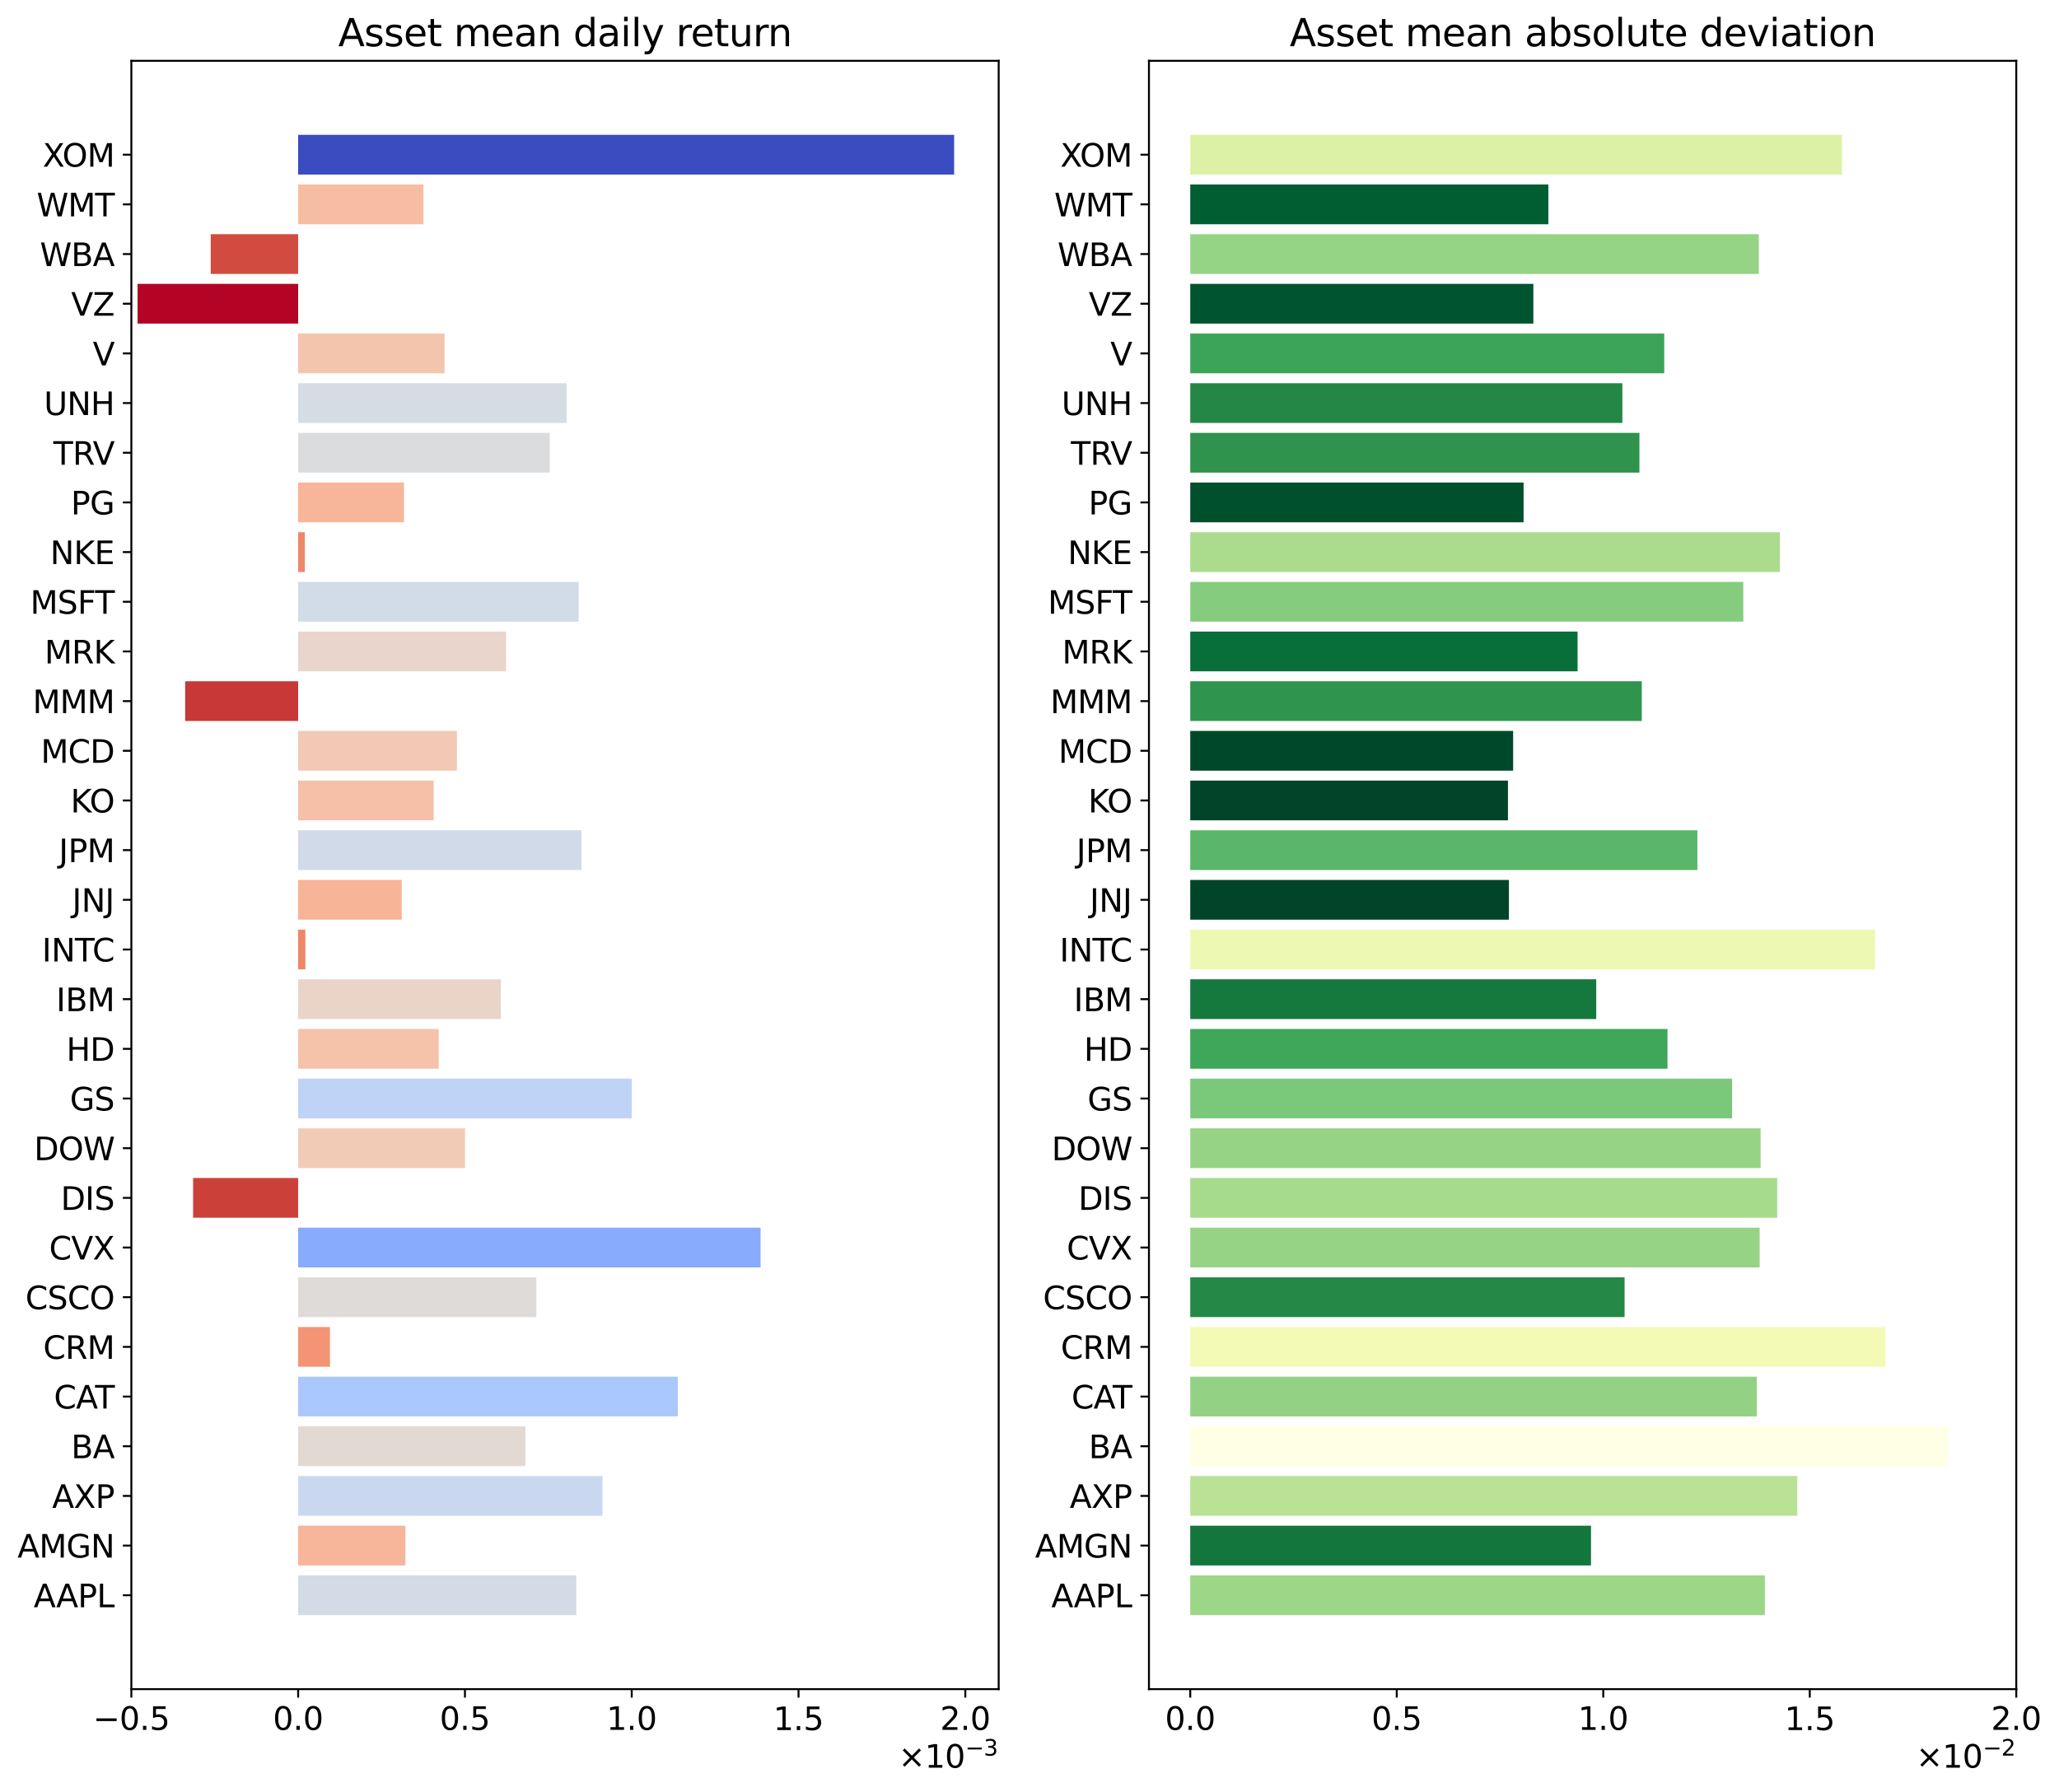 <?xml version="1.0" encoding="utf-8" standalone="no"?>
<!DOCTYPE svg PUBLIC "-//W3C//DTD SVG 1.1//EN"
  "http://www.w3.org/Graphics/SVG/1.1/DTD/svg11.dtd">
<svg xmlns:xlink="http://www.w3.org/1999/xlink" width="848.157pt" height="738.225pt" viewBox="0 0 848.157 738.225" xmlns="http://www.w3.org/2000/svg" version="1.1">
 <defs>
  <style type="text/css">*{stroke-linejoin: round; stroke-linecap: butt}</style>
 </defs>
 <g id="figure_1">
  <g id="patch_1">
   <path d="M -0 738.225 
L 848.157 738.225 
L 848.157 0 
L -0 0 
z
" style="fill: #ffffff"/>
  </g>
  <g id="axes_1">
   <g id="patch_2">
    <path d="M 54.108 695.862 
L 411.383 695.862 
L 411.383 25.054 
L 54.108 25.054 
z
" style="fill: #ffffff"/>
   </g>
   <g id="patch_3">
    <path d="M 122.815 665.37 
L 237.408 665.37 
L 237.408 648.999 
L 122.815 648.999 
z
" clip-path="url(#pf3ebd46730)" style="fill: #d3dbe7"/>
   </g>
   <g id="patch_4">
    <path d="M 122.815 644.906 
L 166.997 644.906 
L 166.997 628.535 
L 122.815 628.535 
z
" clip-path="url(#pf3ebd46730)" style="fill: #f7b599"/>
   </g>
   <g id="patch_5">
    <path d="M 122.815 624.442 
L 248.19 624.442 
L 248.19 608.071 
L 122.815 608.071 
z
" clip-path="url(#pf3ebd46730)" style="fill: #cad8ef"/>
   </g>
   <g id="patch_6">
    <path d="M 122.815 603.978 
L 216.427 603.978 
L 216.427 587.607 
L 122.815 587.607 
z
" clip-path="url(#pf3ebd46730)" style="fill: #e3d9d3"/>
   </g>
   <g id="patch_7">
    <path d="M 122.815 583.515 
L 279.214 583.515 
L 279.214 567.143 
L 122.815 567.143 
z
" clip-path="url(#pf3ebd46730)" style="fill: #abc8fd"/>
   </g>
   <g id="patch_8">
    <path d="M 122.815 563.051 
L 135.921 563.051 
L 135.921 546.679 
L 122.815 546.679 
z
" clip-path="url(#pf3ebd46730)" style="fill: #f39475"/>
   </g>
   <g id="patch_9">
    <path d="M 122.815 542.587 
L 220.948 542.587 
L 220.948 526.215 
L 122.815 526.215 
z
" clip-path="url(#pf3ebd46730)" style="fill: #dfdbd9"/>
   </g>
   <g id="patch_10">
    <path d="M 122.815 522.123 
L 313.301 522.123 
L 313.301 505.752 
L 122.815 505.752 
z
" clip-path="url(#pf3ebd46730)" style="fill: #88abfd"/>
   </g>
   <g id="patch_11">
    <path d="M 122.815 501.659 
L 79.548 501.659 
L 79.548 485.288 
L 122.815 485.288 
z
" clip-path="url(#pf3ebd46730)" style="fill: #cc403a"/>
   </g>
   <g id="patch_12">
    <path d="M 122.815 481.195 
L 191.558 481.195 
L 191.558 464.824 
L 122.815 464.824 
z
" clip-path="url(#pf3ebd46730)" style="fill: #f2cbb7"/>
   </g>
   <g id="patch_13">
    <path d="M 122.815 460.731 
L 260.227 460.731 
L 260.227 444.36 
L 122.815 444.36 
z
" clip-path="url(#pf3ebd46730)" style="fill: #bfd3f6"/>
   </g>
   <g id="patch_14">
    <path d="M 122.815 440.267 
L 180.713 440.267 
L 180.713 423.896 
L 122.815 423.896 
z
" clip-path="url(#pf3ebd46730)" style="fill: #f5c2aa"/>
   </g>
   <g id="patch_15">
    <path d="M 122.815 419.803 
L 206.315 419.803 
L 206.315 403.432 
L 122.815 403.432 
z
" clip-path="url(#pf3ebd46730)" style="fill: #ead4c8"/>
   </g>
   <g id="patch_16">
    <path d="M 122.815 399.339 
L 125.799 399.339 
L 125.799 382.968 
L 122.815 382.968 
z
" clip-path="url(#pf3ebd46730)" style="fill: #ee8669"/>
   </g>
   <g id="patch_17">
    <path d="M 122.815 378.875 
L 165.474 378.875 
L 165.474 362.504 
L 122.815 362.504 
z
" clip-path="url(#pf3ebd46730)" style="fill: #f7b497"/>
   </g>
   <g id="patch_18">
    <path d="M 122.815 358.411 
L 239.51 358.411 
L 239.51 342.04 
L 122.815 342.04 
z
" clip-path="url(#pf3ebd46730)" style="fill: #d1dae9"/>
   </g>
   <g id="patch_19">
    <path d="M 122.815 337.947 
L 178.656 337.947 
L 178.656 321.576 
L 122.815 321.576 
z
" clip-path="url(#pf3ebd46730)" style="fill: #f5c0a7"/>
   </g>
   <g id="patch_20">
    <path d="M 122.815 317.483 
L 188.228 317.483 
L 188.228 301.112 
L 122.815 301.112 
z
" clip-path="url(#pf3ebd46730)" style="fill: #f2c9b4"/>
   </g>
   <g id="patch_21">
    <path d="M 122.815 297.019 
L 76.274 297.019 
L 76.274 280.648 
L 122.815 280.648 
z
" clip-path="url(#pf3ebd46730)" style="fill: #c83836"/>
   </g>
   <g id="patch_22">
    <path d="M 122.815 276.555 
L 208.449 276.555 
L 208.449 260.184 
L 122.815 260.184 
z
" clip-path="url(#pf3ebd46730)" style="fill: #e9d5cb"/>
   </g>
   <g id="patch_23">
    <path d="M 122.815 256.091 
L 238.353 256.091 
L 238.353 239.72 
L 122.815 239.72 
z
" clip-path="url(#pf3ebd46730)" style="fill: #d2dbe8"/>
   </g>
   <g id="patch_24">
    <path d="M 122.815 235.628 
L 125.584 235.628 
L 125.584 219.256 
L 122.815 219.256 
z
" clip-path="url(#pf3ebd46730)" style="fill: #ee8669"/>
   </g>
   <g id="patch_25">
    <path d="M 122.815 215.164 
L 166.404 215.164 
L 166.404 198.792 
L 122.815 198.792 
z
" clip-path="url(#pf3ebd46730)" style="fill: #f7b599"/>
   </g>
   <g id="patch_26">
    <path d="M 122.815 194.7 
L 226.45 194.7 
L 226.45 178.328 
L 122.815 178.328 
z
" clip-path="url(#pf3ebd46730)" style="fill: #dbdcde"/>
   </g>
   <g id="patch_27">
    <path d="M 122.815 174.236 
L 233.398 174.236 
L 233.398 157.865 
L 122.815 157.865 
z
" clip-path="url(#pf3ebd46730)" style="fill: #d6dce4"/>
   </g>
   <g id="patch_28">
    <path d="M 122.815 153.772 
L 183.118 153.772 
L 183.118 137.401 
L 122.815 137.401 
z
" clip-path="url(#pf3ebd46730)" style="fill: #f4c5ad"/>
   </g>
   <g id="patch_29">
    <path d="M 122.815 133.308 
L 56.655 133.308 
L 56.655 116.937 
L 122.815 116.937 
z
" clip-path="url(#pf3ebd46730)" style="fill: #b40426"/>
   </g>
   <g id="patch_30">
    <path d="M 122.815 112.844 
L 86.808 112.844 
L 86.808 96.473 
L 122.815 96.473 
z
" clip-path="url(#pf3ebd46730)" style="fill: #d24b40"/>
   </g>
   <g id="patch_31">
    <path d="M 122.815 92.38 
L 174.411 92.38 
L 174.411 76.009 
L 122.815 76.009 
z
" clip-path="url(#pf3ebd46730)" style="fill: #f6bda2"/>
   </g>
   <g id="patch_32">
    <path d="M 122.815 71.916 
L 393.035 71.916 
L 393.035 55.545 
L 122.815 55.545 
z
" clip-path="url(#pf3ebd46730)" style="fill: #3b4cc0"/>
   </g>
   <g id="matplotlib.axis_1">
    <g id="xtick_1">
     <g id="line2d_1">
      <defs>
       <path id="mf08c40eb66" d="M 0 0 
L 0 3.5 
" style="stroke: #000000; stroke-width: 0.8"/>
      </defs>
      <g>
       <use xlink:href="#mf08c40eb66" x="54.108" y="695.862" style="stroke: #000000; stroke-width: 0.8"/>
      </g>
     </g>
     <g id="text_1">
      <!-- $\mathdefault{−0.5}$ -->
      <g transform="translate(38.313 712.74) scale(0.13 -0.13)">
       <defs>
        <path id="DejaVuSans-2212" d="M 678 2272 
L 4684 2272 
L 4684 1741 
L 678 1741 
L 678 2272 
z
" transform="scale(0.016)"/>
        <path id="DejaVuSans-30" d="M 2034 4250 
Q 1547 4250 1301 3770 
Q 1056 3291 1056 2328 
Q 1056 1369 1301 889 
Q 1547 409 2034 409 
Q 2525 409 2770 889 
Q 3016 1369 3016 2328 
Q 3016 3291 2770 3770 
Q 2525 4250 2034 4250 
z
M 2034 4750 
Q 2819 4750 3233 4129 
Q 3647 3509 3647 2328 
Q 3647 1150 3233 529 
Q 2819 -91 2034 -91 
Q 1250 -91 836 529 
Q 422 1150 422 2328 
Q 422 3509 836 4129 
Q 1250 4750 2034 4750 
z
" transform="scale(0.016)"/>
        <path id="DejaVuSans-2e" d="M 684 794 
L 1344 794 
L 1344 0 
L 684 0 
L 684 794 
z
" transform="scale(0.016)"/>
        <path id="DejaVuSans-35" d="M 691 4666 
L 3169 4666 
L 3169 4134 
L 1269 4134 
L 1269 2991 
Q 1406 3038 1543 3061 
Q 1681 3084 1819 3084 
Q 2600 3084 3056 2656 
Q 3513 2228 3513 1497 
Q 3513 744 3044 326 
Q 2575 -91 1722 -91 
Q 1428 -91 1123 -41 
Q 819 9 494 109 
L 494 744 
Q 775 591 1075 516 
Q 1375 441 1709 441 
Q 2250 441 2565 725 
Q 2881 1009 2881 1497 
Q 2881 1984 2565 2268 
Q 2250 2553 1709 2553 
Q 1456 2553 1204 2497 
Q 953 2441 691 2322 
L 691 4666 
z
" transform="scale(0.016)"/>
       </defs>
       <use xlink:href="#DejaVuSans-2212" transform="translate(0 0.781)"/>
       <use xlink:href="#DejaVuSans-30" transform="translate(83.789 0.781)"/>
       <use xlink:href="#DejaVuSans-2e" transform="translate(147.412 0.781)"/>
       <use xlink:href="#DejaVuSans-35" transform="translate(179.199 0.781)"/>
      </g>
     </g>
    </g>
    <g id="xtick_2">
     <g id="line2d_2">
      <g>
       <use xlink:href="#mf08c40eb66" x="122.815" y="695.862" style="stroke: #000000; stroke-width: 0.8"/>
      </g>
     </g>
     <g id="text_2">
      <!-- $\mathdefault{0.0}$ -->
      <g transform="translate(112.415 712.74) scale(0.13 -0.13)">
       <use xlink:href="#DejaVuSans-30" transform="translate(0 0.781)"/>
       <use xlink:href="#DejaVuSans-2e" transform="translate(63.623 0.781)"/>
       <use xlink:href="#DejaVuSans-30" transform="translate(95.41 0.781)"/>
      </g>
     </g>
    </g>
    <g id="xtick_3">
     <g id="line2d_3">
      <g>
       <use xlink:href="#mf08c40eb66" x="191.521" y="695.862" style="stroke: #000000; stroke-width: 0.8"/>
      </g>
     </g>
     <g id="text_3">
      <!-- $\mathdefault{0.5}$ -->
      <g transform="translate(181.121 712.74) scale(0.13 -0.13)">
       <use xlink:href="#DejaVuSans-30" transform="translate(0 0.781)"/>
       <use xlink:href="#DejaVuSans-2e" transform="translate(63.623 0.781)"/>
       <use xlink:href="#DejaVuSans-35" transform="translate(95.41 0.781)"/>
      </g>
     </g>
    </g>
    <g id="xtick_4">
     <g id="line2d_4">
      <g>
       <use xlink:href="#mf08c40eb66" x="260.228" y="695.862" style="stroke: #000000; stroke-width: 0.8"/>
      </g>
     </g>
     <g id="text_4">
      <!-- $\mathdefault{1.0}$ -->
      <g transform="translate(249.828 712.74) scale(0.13 -0.13)">
       <defs>
        <path id="DejaVuSans-31" d="M 794 531 
L 1825 531 
L 1825 4091 
L 703 3866 
L 703 4441 
L 1819 4666 
L 2450 4666 
L 2450 531 
L 3481 531 
L 3481 0 
L 794 0 
L 794 531 
z
" transform="scale(0.016)"/>
       </defs>
       <use xlink:href="#DejaVuSans-31" transform="translate(0 0.781)"/>
       <use xlink:href="#DejaVuSans-2e" transform="translate(63.623 0.781)"/>
       <use xlink:href="#DejaVuSans-30" transform="translate(95.41 0.781)"/>
      </g>
     </g>
    </g>
    <g id="xtick_5">
     <g id="line2d_5">
      <g>
       <use xlink:href="#mf08c40eb66" x="328.935" y="695.862" style="stroke: #000000; stroke-width: 0.8"/>
      </g>
     </g>
     <g id="text_5">
      <!-- $\mathdefault{1.5}$ -->
      <g transform="translate(318.535 712.74) scale(0.13 -0.13)">
       <use xlink:href="#DejaVuSans-31" transform="translate(0 0.094)"/>
       <use xlink:href="#DejaVuSans-2e" transform="translate(63.623 0.094)"/>
       <use xlink:href="#DejaVuSans-35" transform="translate(95.41 0.094)"/>
      </g>
     </g>
    </g>
    <g id="xtick_6">
     <g id="line2d_6">
      <g>
       <use xlink:href="#mf08c40eb66" x="397.641" y="695.862" style="stroke: #000000; stroke-width: 0.8"/>
      </g>
     </g>
     <g id="text_6">
      <!-- $\mathdefault{2.0}$ -->
      <g transform="translate(387.241 712.74) scale(0.13 -0.13)">
       <defs>
        <path id="DejaVuSans-32" d="M 1228 531 
L 3431 531 
L 3431 0 
L 469 0 
L 469 531 
Q 828 903 1448 1529 
Q 2069 2156 2228 2338 
Q 2531 2678 2651 2914 
Q 2772 3150 2772 3378 
Q 2772 3750 2511 3984 
Q 2250 4219 1831 4219 
Q 1534 4219 1204 4116 
Q 875 4013 500 3803 
L 500 4441 
Q 881 4594 1212 4672 
Q 1544 4750 1819 4750 
Q 2544 4750 2975 4387 
Q 3406 4025 3406 3419 
Q 3406 3131 3298 2873 
Q 3191 2616 2906 2266 
Q 2828 2175 2409 1742 
Q 1991 1309 1228 531 
z
" transform="scale(0.016)"/>
       </defs>
       <use xlink:href="#DejaVuSans-32" transform="translate(0 0.781)"/>
       <use xlink:href="#DejaVuSans-2e" transform="translate(63.623 0.781)"/>
       <use xlink:href="#DejaVuSans-30" transform="translate(95.41 0.781)"/>
      </g>
     </g>
    </g>
    <g id="text_7">
     <!-- $\times\mathdefault{10^{−3}}\mathdefault{}$ -->
     <g transform="translate(370.043 728.321) scale(0.13 -0.13)">
      <defs>
       <path id="DejaVuSans-d7" d="M 4488 3438 
L 3059 2003 
L 4488 575 
L 4116 197 
L 2681 1631 
L 1247 197 
L 878 575 
L 2303 2003 
L 878 3438 
L 1247 3816 
L 2681 2381 
L 4116 3816 
L 4488 3438 
z
" transform="scale(0.016)"/>
       <path id="DejaVuSans-33" d="M 2597 2516 
Q 3050 2419 3304 2112 
Q 3559 1806 3559 1356 
Q 3559 666 3084 287 
Q 2609 -91 1734 -91 
Q 1441 -91 1130 -33 
Q 819 25 488 141 
L 488 750 
Q 750 597 1062 519 
Q 1375 441 1716 441 
Q 2309 441 2620 675 
Q 2931 909 2931 1356 
Q 2931 1769 2642 2001 
Q 2353 2234 1838 2234 
L 1294 2234 
L 1294 2753 
L 1863 2753 
Q 2328 2753 2575 2939 
Q 2822 3125 2822 3475 
Q 2822 3834 2567 4026 
Q 2313 4219 1838 4219 
Q 1578 4219 1281 4162 
Q 984 4106 628 3988 
L 628 4550 
Q 988 4650 1302 4700 
Q 1616 4750 1894 4750 
Q 2613 4750 3031 4423 
Q 3450 4097 3450 3541 
Q 3450 3153 3228 2886 
Q 3006 2619 2597 2516 
z
" transform="scale(0.016)"/>
      </defs>
      <use xlink:href="#DejaVuSans-d7" transform="translate(0 0.766)"/>
      <use xlink:href="#DejaVuSans-31" transform="translate(83.789 0.766)"/>
      <use xlink:href="#DejaVuSans-30" transform="translate(147.412 0.766)"/>
      <use xlink:href="#DejaVuSans-2212" transform="translate(211.992 39.047) scale(0.7)"/>
      <use xlink:href="#DejaVuSans-33" transform="translate(270.645 39.047) scale(0.7)"/>
     </g>
    </g>
   </g>
   <g id="matplotlib.axis_2">
    <g id="ytick_1">
     <g id="line2d_7">
      <defs>
       <path id="m860b1d61d5" d="M 0 0 
L -3.5 0 
" style="stroke: #000000; stroke-width: 0.8"/>
      </defs>
      <g>
       <use xlink:href="#m860b1d61d5" x="54.108" y="657.185" style="stroke: #000000; stroke-width: 0.8"/>
      </g>
     </g>
     <g id="text_8">
      <!-- AAPL -->
      <g transform="translate(13.883 662.124) scale(0.13 -0.13)">
       <defs>
        <path id="DejaVuSans-41" d="M 2188 4044 
L 1331 1722 
L 3047 1722 
L 2188 4044 
z
M 1831 4666 
L 2547 4666 
L 4325 0 
L 3669 0 
L 3244 1197 
L 1141 1197 
L 716 0 
L 50 0 
L 1831 4666 
z
" transform="scale(0.016)"/>
        <path id="DejaVuSans-50" d="M 1259 4147 
L 1259 2394 
L 2053 2394 
Q 2494 2394 2734 2622 
Q 2975 2850 2975 3272 
Q 2975 3691 2734 3919 
Q 2494 4147 2053 4147 
L 1259 4147 
z
M 628 4666 
L 2053 4666 
Q 2838 4666 3239 4311 
Q 3641 3956 3641 3272 
Q 3641 2581 3239 2228 
Q 2838 1875 2053 1875 
L 1259 1875 
L 1259 0 
L 628 0 
L 628 4666 
z
" transform="scale(0.016)"/>
        <path id="DejaVuSans-4c" d="M 628 4666 
L 1259 4666 
L 1259 531 
L 3531 531 
L 3531 0 
L 628 0 
L 628 4666 
z
" transform="scale(0.016)"/>
       </defs>
       <use xlink:href="#DejaVuSans-41"/>
       <use xlink:href="#DejaVuSans-41" x="71.158"/>
       <use xlink:href="#DejaVuSans-50" x="139.566"/>
       <use xlink:href="#DejaVuSans-4c" x="199.869"/>
      </g>
     </g>
    </g>
    <g id="ytick_2">
     <g id="line2d_8">
      <g>
       <use xlink:href="#m860b1d61d5" x="54.108" y="636.721" style="stroke: #000000; stroke-width: 0.8"/>
      </g>
     </g>
     <g id="text_9">
      <!-- AMGN -->
      <g transform="translate(7.2 641.66) scale(0.13 -0.13)">
       <defs>
        <path id="DejaVuSans-4d" d="M 628 4666 
L 1569 4666 
L 2759 1491 
L 3956 4666 
L 4897 4666 
L 4897 0 
L 4281 0 
L 4281 4097 
L 3078 897 
L 2444 897 
L 1241 4097 
L 1241 0 
L 628 0 
L 628 4666 
z
" transform="scale(0.016)"/>
        <path id="DejaVuSans-47" d="M 3809 666 
L 3809 1919 
L 2778 1919 
L 2778 2438 
L 4434 2438 
L 4434 434 
Q 4069 175 3628 42 
Q 3188 -91 2688 -91 
Q 1594 -91 976 548 
Q 359 1188 359 2328 
Q 359 3472 976 4111 
Q 1594 4750 2688 4750 
Q 3144 4750 3555 4637 
Q 3966 4525 4313 4306 
L 4313 3634 
Q 3963 3931 3569 4081 
Q 3175 4231 2741 4231 
Q 1884 4231 1454 3753 
Q 1025 3275 1025 2328 
Q 1025 1384 1454 906 
Q 1884 428 2741 428 
Q 3075 428 3337 486 
Q 3600 544 3809 666 
z
" transform="scale(0.016)"/>
        <path id="DejaVuSans-4e" d="M 628 4666 
L 1478 4666 
L 3547 763 
L 3547 4666 
L 4159 4666 
L 4159 0 
L 3309 0 
L 1241 3903 
L 1241 0 
L 628 0 
L 628 4666 
z
" transform="scale(0.016)"/>
       </defs>
       <use xlink:href="#DejaVuSans-41"/>
       <use xlink:href="#DejaVuSans-4d" x="68.408"/>
       <use xlink:href="#DejaVuSans-47" x="154.688"/>
       <use xlink:href="#DejaVuSans-4e" x="232.178"/>
      </g>
     </g>
    </g>
    <g id="ytick_3">
     <g id="line2d_9">
      <g>
       <use xlink:href="#m860b1d61d5" x="54.108" y="616.257" style="stroke: #000000; stroke-width: 0.8"/>
      </g>
     </g>
     <g id="text_10">
      <!-- AXP -->
      <g transform="translate(21.472 621.196) scale(0.13 -0.13)">
       <defs>
        <path id="DejaVuSans-58" d="M 403 4666 
L 1081 4666 
L 2241 2931 
L 3406 4666 
L 4084 4666 
L 2584 2425 
L 4184 0 
L 3506 0 
L 2194 1984 
L 872 0 
L 191 0 
L 1856 2491 
L 403 4666 
z
" transform="scale(0.016)"/>
       </defs>
       <use xlink:href="#DejaVuSans-41"/>
       <use xlink:href="#DejaVuSans-58" x="68.408"/>
       <use xlink:href="#DejaVuSans-50" x="136.914"/>
      </g>
     </g>
    </g>
    <g id="ytick_4">
     <g id="line2d_10">
      <g>
       <use xlink:href="#m860b1d61d5" x="54.108" y="595.793" style="stroke: #000000; stroke-width: 0.8"/>
      </g>
     </g>
     <g id="text_11">
      <!-- BA -->
      <g transform="translate(29.296 600.732) scale(0.13 -0.13)">
       <defs>
        <path id="DejaVuSans-42" d="M 1259 2228 
L 1259 519 
L 2272 519 
Q 2781 519 3026 730 
Q 3272 941 3272 1375 
Q 3272 1813 3026 2020 
Q 2781 2228 2272 2228 
L 1259 2228 
z
M 1259 4147 
L 1259 2741 
L 2194 2741 
Q 2656 2741 2882 2914 
Q 3109 3088 3109 3444 
Q 3109 3797 2882 3972 
Q 2656 4147 2194 4147 
L 1259 4147 
z
M 628 4666 
L 2241 4666 
Q 2963 4666 3353 4366 
Q 3744 4066 3744 3513 
Q 3744 3084 3544 2831 
Q 3344 2578 2956 2516 
Q 3422 2416 3680 2098 
Q 3938 1781 3938 1306 
Q 3938 681 3513 340 
Q 3088 0 2303 0 
L 628 0 
L 628 4666 
z
" transform="scale(0.016)"/>
       </defs>
       <use xlink:href="#DejaVuSans-42"/>
       <use xlink:href="#DejaVuSans-41" x="68.604"/>
      </g>
     </g>
    </g>
    <g id="ytick_5">
     <g id="line2d_11">
      <g>
       <use xlink:href="#m860b1d61d5" x="54.108" y="575.329" style="stroke: #000000; stroke-width: 0.8"/>
      </g>
     </g>
     <g id="text_12">
      <!-- CAT -->
      <g transform="translate(22.205 580.268) scale(0.13 -0.13)">
       <defs>
        <path id="DejaVuSans-43" d="M 4122 4306 
L 4122 3641 
Q 3803 3938 3442 4084 
Q 3081 4231 2675 4231 
Q 1875 4231 1450 3742 
Q 1025 3253 1025 2328 
Q 1025 1406 1450 917 
Q 1875 428 2675 428 
Q 3081 428 3442 575 
Q 3803 722 4122 1019 
L 4122 359 
Q 3791 134 3420 21 
Q 3050 -91 2638 -91 
Q 1578 -91 968 557 
Q 359 1206 359 2328 
Q 359 3453 968 4101 
Q 1578 4750 2638 4750 
Q 3056 4750 3426 4639 
Q 3797 4528 4122 4306 
z
" transform="scale(0.016)"/>
        <path id="DejaVuSans-54" d="M -19 4666 
L 3928 4666 
L 3928 4134 
L 2272 4134 
L 2272 0 
L 1638 0 
L 1638 4134 
L -19 4134 
L -19 4666 
z
" transform="scale(0.016)"/>
       </defs>
       <use xlink:href="#DejaVuSans-43"/>
       <use xlink:href="#DejaVuSans-41" x="69.824"/>
       <use xlink:href="#DejaVuSans-54" x="130.482"/>
      </g>
     </g>
    </g>
    <g id="ytick_6">
     <g id="line2d_12">
      <g>
       <use xlink:href="#m860b1d61d5" x="54.108" y="554.865" style="stroke: #000000; stroke-width: 0.8"/>
      </g>
     </g>
     <g id="text_13">
      <!-- CRM -->
      <g transform="translate(17.781 559.804) scale(0.13 -0.13)">
       <defs>
        <path id="DejaVuSans-52" d="M 2841 2188 
Q 3044 2119 3236 1894 
Q 3428 1669 3622 1275 
L 4263 0 
L 3584 0 
L 2988 1197 
Q 2756 1666 2539 1819 
Q 2322 1972 1947 1972 
L 1259 1972 
L 1259 0 
L 628 0 
L 628 4666 
L 2053 4666 
Q 2853 4666 3247 4331 
Q 3641 3997 3641 3322 
Q 3641 2881 3436 2590 
Q 3231 2300 2841 2188 
z
M 1259 4147 
L 1259 2491 
L 2053 2491 
Q 2509 2491 2742 2702 
Q 2975 2913 2975 3322 
Q 2975 3731 2742 3939 
Q 2509 4147 2053 4147 
L 1259 4147 
z
" transform="scale(0.016)"/>
       </defs>
       <use xlink:href="#DejaVuSans-43"/>
       <use xlink:href="#DejaVuSans-52" x="69.824"/>
       <use xlink:href="#DejaVuSans-4d" x="139.307"/>
      </g>
     </g>
    </g>
    <g id="ytick_7">
     <g id="line2d_13">
      <g>
       <use xlink:href="#m860b1d61d5" x="54.108" y="534.401" style="stroke: #000000; stroke-width: 0.8"/>
      </g>
     </g>
     <g id="text_14">
      <!-- CSCO -->
      <g transform="translate(10.466 539.34) scale(0.13 -0.13)">
       <defs>
        <path id="DejaVuSans-53" d="M 3425 4513 
L 3425 3897 
Q 3066 4069 2747 4153 
Q 2428 4238 2131 4238 
Q 1616 4238 1336 4038 
Q 1056 3838 1056 3469 
Q 1056 3159 1242 3001 
Q 1428 2844 1947 2747 
L 2328 2669 
Q 3034 2534 3370 2195 
Q 3706 1856 3706 1288 
Q 3706 609 3251 259 
Q 2797 -91 1919 -91 
Q 1588 -91 1214 -16 
Q 841 59 441 206 
L 441 856 
Q 825 641 1194 531 
Q 1563 422 1919 422 
Q 2459 422 2753 634 
Q 3047 847 3047 1241 
Q 3047 1584 2836 1778 
Q 2625 1972 2144 2069 
L 1759 2144 
Q 1053 2284 737 2584 
Q 422 2884 422 3419 
Q 422 4038 858 4394 
Q 1294 4750 2059 4750 
Q 2388 4750 2728 4690 
Q 3069 4631 3425 4513 
z
" transform="scale(0.016)"/>
        <path id="DejaVuSans-4f" d="M 2522 4238 
Q 1834 4238 1429 3725 
Q 1025 3213 1025 2328 
Q 1025 1447 1429 934 
Q 1834 422 2522 422 
Q 3209 422 3611 934 
Q 4013 1447 4013 2328 
Q 4013 3213 3611 3725 
Q 3209 4238 2522 4238 
z
M 2522 4750 
Q 3503 4750 4090 4092 
Q 4678 3434 4678 2328 
Q 4678 1225 4090 567 
Q 3503 -91 2522 -91 
Q 1538 -91 948 565 
Q 359 1222 359 2328 
Q 359 3434 948 4092 
Q 1538 4750 2522 4750 
z
" transform="scale(0.016)"/>
       </defs>
       <use xlink:href="#DejaVuSans-43"/>
       <use xlink:href="#DejaVuSans-53" x="69.824"/>
       <use xlink:href="#DejaVuSans-43" x="133.301"/>
       <use xlink:href="#DejaVuSans-4f" x="203.125"/>
      </g>
     </g>
    </g>
    <g id="ytick_8">
     <g id="line2d_14">
      <g>
       <use xlink:href="#m860b1d61d5" x="54.108" y="513.937" style="stroke: #000000; stroke-width: 0.8"/>
      </g>
     </g>
     <g id="text_15">
      <!-- CVX -->
      <g transform="translate(20.233 518.876) scale(0.13 -0.13)">
       <defs>
        <path id="DejaVuSans-56" d="M 1831 0 
L 50 4666 
L 709 4666 
L 2188 738 
L 3669 4666 
L 4325 4666 
L 2547 0 
L 1831 0 
z
" transform="scale(0.016)"/>
       </defs>
       <use xlink:href="#DejaVuSans-43"/>
       <use xlink:href="#DejaVuSans-56" x="69.824"/>
       <use xlink:href="#DejaVuSans-58" x="138.232"/>
      </g>
     </g>
    </g>
    <g id="ytick_9">
     <g id="line2d_15">
      <g>
       <use xlink:href="#m860b1d61d5" x="54.108" y="493.473" style="stroke: #000000; stroke-width: 0.8"/>
      </g>
     </g>
     <g id="text_16">
      <!-- DIS -->
      <g transform="translate(25.01 498.412) scale(0.13 -0.13)">
       <defs>
        <path id="DejaVuSans-44" d="M 1259 4147 
L 1259 519 
L 2022 519 
Q 2988 519 3436 956 
Q 3884 1394 3884 2338 
Q 3884 3275 3436 3711 
Q 2988 4147 2022 4147 
L 1259 4147 
z
M 628 4666 
L 1925 4666 
Q 3281 4666 3915 4102 
Q 4550 3538 4550 2338 
Q 4550 1131 3912 565 
Q 3275 0 1925 0 
L 628 0 
L 628 4666 
z
" transform="scale(0.016)"/>
        <path id="DejaVuSans-49" d="M 628 4666 
L 1259 4666 
L 1259 0 
L 628 0 
L 628 4666 
z
" transform="scale(0.016)"/>
       </defs>
       <use xlink:href="#DejaVuSans-44"/>
       <use xlink:href="#DejaVuSans-49" x="77.002"/>
       <use xlink:href="#DejaVuSans-53" x="106.494"/>
      </g>
     </g>
    </g>
    <g id="ytick_10">
     <g id="line2d_16">
      <g>
       <use xlink:href="#m860b1d61d5" x="54.108" y="473.009" style="stroke: #000000; stroke-width: 0.8"/>
      </g>
     </g>
     <g id="text_17">
      <!-- DOW -->
      <g transform="translate(14.011 477.948) scale(0.13 -0.13)">
       <defs>
        <path id="DejaVuSans-57" d="M 213 4666 
L 850 4666 
L 1831 722 
L 2809 4666 
L 3519 4666 
L 4500 722 
L 5478 4666 
L 6119 4666 
L 4947 0 
L 4153 0 
L 3169 4050 
L 2175 0 
L 1381 0 
L 213 4666 
z
" transform="scale(0.016)"/>
       </defs>
       <use xlink:href="#DejaVuSans-44"/>
       <use xlink:href="#DejaVuSans-4f" x="77.002"/>
       <use xlink:href="#DejaVuSans-57" x="155.713"/>
      </g>
     </g>
    </g>
    <g id="ytick_11">
     <g id="line2d_17">
      <g>
       <use xlink:href="#m860b1d61d5" x="54.108" y="452.545" style="stroke: #000000; stroke-width: 0.8"/>
      </g>
     </g>
     <g id="text_18">
      <!-- GS -->
      <g transform="translate(28.782 457.484) scale(0.13 -0.13)">
       <use xlink:href="#DejaVuSans-47"/>
       <use xlink:href="#DejaVuSans-53" x="77.49"/>
      </g>
     </g>
    </g>
    <g id="ytick_12">
     <g id="line2d_18">
      <g>
       <use xlink:href="#m860b1d61d5" x="54.108" y="432.081" style="stroke: #000000; stroke-width: 0.8"/>
      </g>
     </g>
     <g id="text_19">
      <!-- HD -->
      <g transform="translate(27.322 437.02) scale(0.13 -0.13)">
       <defs>
        <path id="DejaVuSans-48" d="M 628 4666 
L 1259 4666 
L 1259 2753 
L 3553 2753 
L 3553 4666 
L 4184 4666 
L 4184 0 
L 3553 0 
L 3553 2222 
L 1259 2222 
L 1259 0 
L 628 0 
L 628 4666 
z
" transform="scale(0.016)"/>
       </defs>
       <use xlink:href="#DejaVuSans-48"/>
       <use xlink:href="#DejaVuSans-44" x="75.195"/>
      </g>
     </g>
    </g>
    <g id="ytick_13">
     <g id="line2d_19">
      <g>
       <use xlink:href="#m860b1d61d5" x="54.108" y="411.617" style="stroke: #000000; stroke-width: 0.8"/>
      </g>
     </g>
     <g id="text_20">
      <!-- IBM -->
      <g transform="translate(23.137 416.556) scale(0.13 -0.13)">
       <use xlink:href="#DejaVuSans-49"/>
       <use xlink:href="#DejaVuSans-42" x="29.492"/>
       <use xlink:href="#DejaVuSans-4d" x="98.096"/>
      </g>
     </g>
    </g>
    <g id="ytick_14">
     <g id="line2d_20">
      <g>
       <use xlink:href="#m860b1d61d5" x="54.108" y="391.153" style="stroke: #000000; stroke-width: 0.8"/>
      </g>
     </g>
     <g id="text_21">
      <!-- INTC -->
      <g transform="translate(17.293 396.092) scale(0.13 -0.13)">
       <use xlink:href="#DejaVuSans-49"/>
       <use xlink:href="#DejaVuSans-4e" x="29.492"/>
       <use xlink:href="#DejaVuSans-54" x="104.297"/>
       <use xlink:href="#DejaVuSans-43" x="159.506"/>
      </g>
     </g>
    </g>
    <g id="ytick_15">
     <g id="line2d_21">
      <g>
       <use xlink:href="#m860b1d61d5" x="54.108" y="370.69" style="stroke: #000000; stroke-width: 0.8"/>
      </g>
     </g>
     <g id="text_22">
      <!-- JNJ -->
      <g transform="translate(29.712 375.629) scale(0.13 -0.13)">
       <defs>
        <path id="DejaVuSans-4a" d="M 628 4666 
L 1259 4666 
L 1259 325 
Q 1259 -519 939 -900 
Q 619 -1281 -91 -1281 
L -331 -1281 
L -331 -750 
L -134 -750 
Q 284 -750 456 -515 
Q 628 -281 628 325 
L 628 4666 
z
" transform="scale(0.016)"/>
       </defs>
       <use xlink:href="#DejaVuSans-4a"/>
       <use xlink:href="#DejaVuSans-4e" x="29.492"/>
       <use xlink:href="#DejaVuSans-4a" x="104.297"/>
      </g>
     </g>
    </g>
    <g id="ytick_16">
     <g id="line2d_22">
      <g>
       <use xlink:href="#m860b1d61d5" x="54.108" y="350.226" style="stroke: #000000; stroke-width: 0.8"/>
      </g>
     </g>
     <g id="text_23">
      <!-- JPM -->
      <g transform="translate(24.218 355.165) scale(0.13 -0.13)">
       <use xlink:href="#DejaVuSans-4a"/>
       <use xlink:href="#DejaVuSans-50" x="29.492"/>
       <use xlink:href="#DejaVuSans-4d" x="89.795"/>
      </g>
     </g>
    </g>
    <g id="ytick_17">
     <g id="line2d_23">
      <g>
       <use xlink:href="#m860b1d61d5" x="54.108" y="329.762" style="stroke: #000000; stroke-width: 0.8"/>
      </g>
     </g>
     <g id="text_24">
      <!-- KO -->
      <g transform="translate(29.064 334.701) scale(0.13 -0.13)">
       <defs>
        <path id="DejaVuSans-4b" d="M 628 4666 
L 1259 4666 
L 1259 2694 
L 3353 4666 
L 4166 4666 
L 1850 2491 
L 4331 0 
L 3500 0 
L 1259 2247 
L 1259 0 
L 628 0 
L 628 4666 
z
" transform="scale(0.016)"/>
       </defs>
       <use xlink:href="#DejaVuSans-4b"/>
       <use xlink:href="#DejaVuSans-4f" x="60.076"/>
      </g>
     </g>
    </g>
    <g id="ytick_18">
     <g id="line2d_24">
      <g>
       <use xlink:href="#m860b1d61d5" x="54.108" y="309.298" style="stroke: #000000; stroke-width: 0.8"/>
      </g>
     </g>
     <g id="text_25">
      <!-- MCD -->
      <g transform="translate(16.804 314.237) scale(0.13 -0.13)">
       <use xlink:href="#DejaVuSans-4d"/>
       <use xlink:href="#DejaVuSans-43" x="86.279"/>
       <use xlink:href="#DejaVuSans-44" x="156.104"/>
      </g>
     </g>
    </g>
    <g id="ytick_19">
     <g id="line2d_25">
      <g>
       <use xlink:href="#m860b1d61d5" x="54.108" y="288.834" style="stroke: #000000; stroke-width: 0.8"/>
      </g>
     </g>
     <g id="text_26">
      <!-- MMM -->
      <g transform="translate(13.458 293.773) scale(0.13 -0.13)">
       <use xlink:href="#DejaVuSans-4d"/>
       <use xlink:href="#DejaVuSans-4d" x="86.279"/>
       <use xlink:href="#DejaVuSans-4d" x="172.559"/>
      </g>
     </g>
    </g>
    <g id="ytick_20">
     <g id="line2d_26">
      <g>
       <use xlink:href="#m860b1d61d5" x="54.108" y="268.37" style="stroke: #000000; stroke-width: 0.8"/>
      </g>
     </g>
     <g id="text_27">
      <!-- MRK -->
      <g transform="translate(18.333 273.309) scale(0.13 -0.13)">
       <use xlink:href="#DejaVuSans-4d"/>
       <use xlink:href="#DejaVuSans-52" x="86.279"/>
       <use xlink:href="#DejaVuSans-4b" x="155.762"/>
      </g>
     </g>
    </g>
    <g id="ytick_21">
     <g id="line2d_27">
      <g>
       <use xlink:href="#m860b1d61d5" x="54.108" y="247.906" style="stroke: #000000; stroke-width: 0.8"/>
      </g>
     </g>
     <g id="text_28">
      <!-- MSFT -->
      <g transform="translate(12.449 252.845) scale(0.13 -0.13)">
       <defs>
        <path id="DejaVuSans-46" d="M 628 4666 
L 3309 4666 
L 3309 4134 
L 1259 4134 
L 1259 2759 
L 3109 2759 
L 3109 2228 
L 1259 2228 
L 1259 0 
L 628 0 
L 628 4666 
z
" transform="scale(0.016)"/>
       </defs>
       <use xlink:href="#DejaVuSans-4d"/>
       <use xlink:href="#DejaVuSans-53" x="86.279"/>
       <use xlink:href="#DejaVuSans-46" x="149.756"/>
       <use xlink:href="#DejaVuSans-54" x="205.525"/>
      </g>
     </g>
    </g>
    <g id="ytick_22">
     <g id="line2d_28">
      <g>
       <use xlink:href="#m860b1d61d5" x="54.108" y="227.442" style="stroke: #000000; stroke-width: 0.8"/>
      </g>
     </g>
     <g id="text_29">
      <!-- NKE -->
      <g transform="translate(20.643 232.381) scale(0.13 -0.13)">
       <defs>
        <path id="DejaVuSans-45" d="M 628 4666 
L 3578 4666 
L 3578 4134 
L 1259 4134 
L 1259 2753 
L 3481 2753 
L 3481 2222 
L 1259 2222 
L 1259 531 
L 3634 531 
L 3634 0 
L 628 0 
L 628 4666 
z
" transform="scale(0.016)"/>
       </defs>
       <use xlink:href="#DejaVuSans-4e"/>
       <use xlink:href="#DejaVuSans-4b" x="74.805"/>
       <use xlink:href="#DejaVuSans-45" x="140.381"/>
      </g>
     </g>
    </g>
    <g id="ytick_23">
     <g id="line2d_29">
      <g>
       <use xlink:href="#m860b1d61d5" x="54.108" y="206.978" style="stroke: #000000; stroke-width: 0.8"/>
      </g>
     </g>
     <g id="text_30">
      <!-- PG -->
      <g transform="translate(29.196 211.917) scale(0.13 -0.13)">
       <use xlink:href="#DejaVuSans-50"/>
       <use xlink:href="#DejaVuSans-47" x="60.303"/>
      </g>
     </g>
    </g>
    <g id="ytick_24">
     <g id="line2d_30">
      <g>
       <use xlink:href="#m860b1d61d5" x="54.108" y="186.514" style="stroke: #000000; stroke-width: 0.8"/>
      </g>
     </g>
     <g id="text_31">
      <!-- TRV -->
      <g transform="translate(21.957 191.453) scale(0.13 -0.13)">
       <use xlink:href="#DejaVuSans-54"/>
       <use xlink:href="#DejaVuSans-52" x="61.084"/>
       <use xlink:href="#DejaVuSans-56" x="125.066"/>
      </g>
     </g>
    </g>
    <g id="ytick_25">
     <g id="line2d_31">
      <g>
       <use xlink:href="#m860b1d61d5" x="54.108" y="166.05" style="stroke: #000000; stroke-width: 0.8"/>
      </g>
     </g>
     <g id="text_32">
      <!-- UNH -->
      <g transform="translate(18.092 170.989) scale(0.13 -0.13)">
       <defs>
        <path id="DejaVuSans-55" d="M 556 4666 
L 1191 4666 
L 1191 1831 
Q 1191 1081 1462 751 
Q 1734 422 2344 422 
Q 2950 422 3222 751 
Q 3494 1081 3494 1831 
L 3494 4666 
L 4128 4666 
L 4128 1753 
Q 4128 841 3676 375 
Q 3225 -91 2344 -91 
Q 1459 -91 1007 375 
Q 556 841 556 1753 
L 556 4666 
z
" transform="scale(0.016)"/>
       </defs>
       <use xlink:href="#DejaVuSans-55"/>
       <use xlink:href="#DejaVuSans-4e" x="73.193"/>
       <use xlink:href="#DejaVuSans-48" x="147.998"/>
      </g>
     </g>
    </g>
    <g id="ytick_26">
     <g id="line2d_32">
      <g>
       <use xlink:href="#m860b1d61d5" x="54.108" y="145.586" style="stroke: #000000; stroke-width: 0.8"/>
      </g>
     </g>
     <g id="text_33">
      <!-- V -->
      <g transform="translate(38.215 150.525) scale(0.13 -0.13)">
       <use xlink:href="#DejaVuSans-56"/>
      </g>
     </g>
    </g>
    <g id="ytick_27">
     <g id="line2d_33">
      <g>
       <use xlink:href="#m860b1d61d5" x="54.108" y="125.122" style="stroke: #000000; stroke-width: 0.8"/>
      </g>
     </g>
     <g id="text_34">
      <!-- VZ -->
      <g transform="translate(29.31 130.061) scale(0.13 -0.13)">
       <defs>
        <path id="DejaVuSans-5a" d="M 359 4666 
L 4025 4666 
L 4025 4184 
L 1075 531 
L 4097 531 
L 4097 0 
L 288 0 
L 288 481 
L 3238 4134 
L 359 4134 
L 359 4666 
z
" transform="scale(0.016)"/>
       </defs>
       <use xlink:href="#DejaVuSans-56"/>
       <use xlink:href="#DejaVuSans-5a" x="68.408"/>
      </g>
     </g>
    </g>
    <g id="ytick_28">
     <g id="line2d_34">
      <g>
       <use xlink:href="#m860b1d61d5" x="54.108" y="104.658" style="stroke: #000000; stroke-width: 0.8"/>
      </g>
     </g>
     <g id="text_35">
      <!-- WBA -->
      <g transform="translate(16.442 109.597) scale(0.13 -0.13)">
       <use xlink:href="#DejaVuSans-57"/>
       <use xlink:href="#DejaVuSans-42" x="98.877"/>
       <use xlink:href="#DejaVuSans-41" x="167.48"/>
      </g>
     </g>
    </g>
    <g id="ytick_29">
     <g id="line2d_35">
      <g>
       <use xlink:href="#m860b1d61d5" x="54.108" y="84.194" style="stroke: #000000; stroke-width: 0.8"/>
      </g>
     </g>
     <g id="text_36">
      <!-- WMT -->
      <g transform="translate(15.098 89.133) scale(0.13 -0.13)">
       <use xlink:href="#DejaVuSans-57"/>
       <use xlink:href="#DejaVuSans-4d" x="98.877"/>
       <use xlink:href="#DejaVuSans-54" x="185.156"/>
      </g>
     </g>
    </g>
    <g id="ytick_30">
     <g id="line2d_36">
      <g>
       <use xlink:href="#m860b1d61d5" x="54.108" y="63.73" style="stroke: #000000; stroke-width: 0.8"/>
      </g>
     </g>
     <g id="text_37">
      <!-- XOM -->
      <g transform="translate(17.582 68.669) scale(0.13 -0.13)">
       <use xlink:href="#DejaVuSans-58"/>
       <use xlink:href="#DejaVuSans-4f" x="62.131"/>
       <use xlink:href="#DejaVuSans-4d" x="140.842"/>
      </g>
     </g>
    </g>
   </g>
   <g id="patch_33">
    <path d="M 54.108 695.862 
L 54.108 25.054 
" style="fill: none; stroke: #000000; stroke-width: 0.8; stroke-linejoin: miter; stroke-linecap: square"/>
   </g>
   <g id="patch_34">
    <path d="M 411.383 695.862 
L 411.383 25.054 
" style="fill: none; stroke: #000000; stroke-width: 0.8; stroke-linejoin: miter; stroke-linecap: square"/>
   </g>
   <g id="patch_35">
    <path d="M 54.108 695.862 
L 411.383 695.862 
" style="fill: none; stroke: #000000; stroke-width: 0.8; stroke-linejoin: miter; stroke-linecap: square"/>
   </g>
   <g id="patch_36">
    <path d="M 54.108 25.054 
L 411.383 25.054 
" style="fill: none; stroke: #000000; stroke-width: 0.8; stroke-linejoin: miter; stroke-linecap: square"/>
   </g>
   <g id="text_38">
    <!-- Asset mean daily return -->
    <g transform="translate(139.342 19.054) scale(0.156 -0.156)">
     <defs>
      <path id="DejaVuSans-73" d="M 2834 3397 
L 2834 2853 
Q 2591 2978 2328 3040 
Q 2066 3103 1784 3103 
Q 1356 3103 1142 2972 
Q 928 2841 928 2578 
Q 928 2378 1081 2264 
Q 1234 2150 1697 2047 
L 1894 2003 
Q 2506 1872 2764 1633 
Q 3022 1394 3022 966 
Q 3022 478 2636 193 
Q 2250 -91 1575 -91 
Q 1294 -91 989 -36 
Q 684 19 347 128 
L 347 722 
Q 666 556 975 473 
Q 1284 391 1588 391 
Q 1994 391 2212 530 
Q 2431 669 2431 922 
Q 2431 1156 2273 1281 
Q 2116 1406 1581 1522 
L 1381 1569 
Q 847 1681 609 1914 
Q 372 2147 372 2553 
Q 372 3047 722 3315 
Q 1072 3584 1716 3584 
Q 2034 3584 2315 3537 
Q 2597 3491 2834 3397 
z
" transform="scale(0.016)"/>
      <path id="DejaVuSans-65" d="M 3597 1894 
L 3597 1613 
L 953 1613 
Q 991 1019 1311 708 
Q 1631 397 2203 397 
Q 2534 397 2845 478 
Q 3156 559 3463 722 
L 3463 178 
Q 3153 47 2828 -22 
Q 2503 -91 2169 -91 
Q 1331 -91 842 396 
Q 353 884 353 1716 
Q 353 2575 817 3079 
Q 1281 3584 2069 3584 
Q 2775 3584 3186 3129 
Q 3597 2675 3597 1894 
z
M 3022 2063 
Q 3016 2534 2758 2815 
Q 2500 3097 2075 3097 
Q 1594 3097 1305 2825 
Q 1016 2553 972 2059 
L 3022 2063 
z
" transform="scale(0.016)"/>
      <path id="DejaVuSans-74" d="M 1172 4494 
L 1172 3500 
L 2356 3500 
L 2356 3053 
L 1172 3053 
L 1172 1153 
Q 1172 725 1289 603 
Q 1406 481 1766 481 
L 2356 481 
L 2356 0 
L 1766 0 
Q 1100 0 847 248 
Q 594 497 594 1153 
L 594 3053 
L 172 3053 
L 172 3500 
L 594 3500 
L 594 4494 
L 1172 4494 
z
" transform="scale(0.016)"/>
      <path id="DejaVuSans-20" transform="scale(0.016)"/>
      <path id="DejaVuSans-6d" d="M 3328 2828 
Q 3544 3216 3844 3400 
Q 4144 3584 4550 3584 
Q 5097 3584 5394 3201 
Q 5691 2819 5691 2113 
L 5691 0 
L 5113 0 
L 5113 2094 
Q 5113 2597 4934 2840 
Q 4756 3084 4391 3084 
Q 3944 3084 3684 2787 
Q 3425 2491 3425 1978 
L 3425 0 
L 2847 0 
L 2847 2094 
Q 2847 2600 2669 2842 
Q 2491 3084 2119 3084 
Q 1678 3084 1418 2786 
Q 1159 2488 1159 1978 
L 1159 0 
L 581 0 
L 581 3500 
L 1159 3500 
L 1159 2956 
Q 1356 3278 1631 3431 
Q 1906 3584 2284 3584 
Q 2666 3584 2933 3390 
Q 3200 3197 3328 2828 
z
" transform="scale(0.016)"/>
      <path id="DejaVuSans-61" d="M 2194 1759 
Q 1497 1759 1228 1600 
Q 959 1441 959 1056 
Q 959 750 1161 570 
Q 1363 391 1709 391 
Q 2188 391 2477 730 
Q 2766 1069 2766 1631 
L 2766 1759 
L 2194 1759 
z
M 3341 1997 
L 3341 0 
L 2766 0 
L 2766 531 
Q 2569 213 2275 61 
Q 1981 -91 1556 -91 
Q 1019 -91 701 211 
Q 384 513 384 1019 
Q 384 1609 779 1909 
Q 1175 2209 1959 2209 
L 2766 2209 
L 2766 2266 
Q 2766 2663 2505 2880 
Q 2244 3097 1772 3097 
Q 1472 3097 1187 3025 
Q 903 2953 641 2809 
L 641 3341 
Q 956 3463 1253 3523 
Q 1550 3584 1831 3584 
Q 2591 3584 2966 3190 
Q 3341 2797 3341 1997 
z
" transform="scale(0.016)"/>
      <path id="DejaVuSans-6e" d="M 3513 2113 
L 3513 0 
L 2938 0 
L 2938 2094 
Q 2938 2591 2744 2837 
Q 2550 3084 2163 3084 
Q 1697 3084 1428 2787 
Q 1159 2491 1159 1978 
L 1159 0 
L 581 0 
L 581 3500 
L 1159 3500 
L 1159 2956 
Q 1366 3272 1645 3428 
Q 1925 3584 2291 3584 
Q 2894 3584 3203 3211 
Q 3513 2838 3513 2113 
z
" transform="scale(0.016)"/>
      <path id="DejaVuSans-64" d="M 2906 2969 
L 2906 4863 
L 3481 4863 
L 3481 0 
L 2906 0 
L 2906 525 
Q 2725 213 2448 61 
Q 2172 -91 1784 -91 
Q 1150 -91 751 415 
Q 353 922 353 1747 
Q 353 2572 751 3078 
Q 1150 3584 1784 3584 
Q 2172 3584 2448 3432 
Q 2725 3281 2906 2969 
z
M 947 1747 
Q 947 1113 1208 752 
Q 1469 391 1925 391 
Q 2381 391 2643 752 
Q 2906 1113 2906 1747 
Q 2906 2381 2643 2742 
Q 2381 3103 1925 3103 
Q 1469 3103 1208 2742 
Q 947 2381 947 1747 
z
" transform="scale(0.016)"/>
      <path id="DejaVuSans-69" d="M 603 3500 
L 1178 3500 
L 1178 0 
L 603 0 
L 603 3500 
z
M 603 4863 
L 1178 4863 
L 1178 4134 
L 603 4134 
L 603 4863 
z
" transform="scale(0.016)"/>
      <path id="DejaVuSans-6c" d="M 603 4863 
L 1178 4863 
L 1178 0 
L 603 0 
L 603 4863 
z
" transform="scale(0.016)"/>
      <path id="DejaVuSans-79" d="M 2059 -325 
Q 1816 -950 1584 -1140 
Q 1353 -1331 966 -1331 
L 506 -1331 
L 506 -850 
L 844 -850 
Q 1081 -850 1212 -737 
Q 1344 -625 1503 -206 
L 1606 56 
L 191 3500 
L 800 3500 
L 1894 763 
L 2988 3500 
L 3597 3500 
L 2059 -325 
z
" transform="scale(0.016)"/>
      <path id="DejaVuSans-72" d="M 2631 2963 
Q 2534 3019 2420 3045 
Q 2306 3072 2169 3072 
Q 1681 3072 1420 2755 
Q 1159 2438 1159 1844 
L 1159 0 
L 581 0 
L 581 3500 
L 1159 3500 
L 1159 2956 
Q 1341 3275 1631 3429 
Q 1922 3584 2338 3584 
Q 2397 3584 2469 3576 
Q 2541 3569 2628 3553 
L 2631 2963 
z
" transform="scale(0.016)"/>
      <path id="DejaVuSans-75" d="M 544 1381 
L 544 3500 
L 1119 3500 
L 1119 1403 
Q 1119 906 1312 657 
Q 1506 409 1894 409 
Q 2359 409 2629 706 
Q 2900 1003 2900 1516 
L 2900 3500 
L 3475 3500 
L 3475 0 
L 2900 0 
L 2900 538 
Q 2691 219 2414 64 
Q 2138 -91 1772 -91 
Q 1169 -91 856 284 
Q 544 659 544 1381 
z
M 1991 3584 
L 1991 3584 
z
" transform="scale(0.016)"/>
     </defs>
     <use xlink:href="#DejaVuSans-41"/>
     <use xlink:href="#DejaVuSans-73" x="68.408"/>
     <use xlink:href="#DejaVuSans-73" x="120.508"/>
     <use xlink:href="#DejaVuSans-65" x="172.607"/>
     <use xlink:href="#DejaVuSans-74" x="234.131"/>
     <use xlink:href="#DejaVuSans-20" x="273.34"/>
     <use xlink:href="#DejaVuSans-6d" x="305.127"/>
     <use xlink:href="#DejaVuSans-65" x="402.539"/>
     <use xlink:href="#DejaVuSans-61" x="464.062"/>
     <use xlink:href="#DejaVuSans-6e" x="525.342"/>
     <use xlink:href="#DejaVuSans-20" x="588.721"/>
     <use xlink:href="#DejaVuSans-64" x="620.508"/>
     <use xlink:href="#DejaVuSans-61" x="683.984"/>
     <use xlink:href="#DejaVuSans-69" x="745.264"/>
     <use xlink:href="#DejaVuSans-6c" x="773.047"/>
     <use xlink:href="#DejaVuSans-79" x="800.83"/>
     <use xlink:href="#DejaVuSans-20" x="860.01"/>
     <use xlink:href="#DejaVuSans-72" x="891.797"/>
     <use xlink:href="#DejaVuSans-65" x="930.66"/>
     <use xlink:href="#DejaVuSans-74" x="992.184"/>
     <use xlink:href="#DejaVuSans-75" x="1031.393"/>
     <use xlink:href="#DejaVuSans-72" x="1094.771"/>
     <use xlink:href="#DejaVuSans-6e" x="1134.135"/>
    </g>
   </g>
  </g>
  <g id="axes_2">
   <g id="patch_37">
    <path d="M 473.283 695.862 
L 830.557 695.862 
L 830.557 25.054 
L 473.283 25.054 
z
" style="fill: #ffffff"/>
   </g>
   <g id="patch_38">
    <path d="M 490.296 665.37 
L 727.001 665.37 
L 727.001 648.999 
L 490.296 648.999 
z
" clip-path="url(#p33d153294b)" style="fill: #9cd687"/>
   </g>
   <g id="patch_39">
    <path d="M 490.296 644.906 
L 655.378 644.906 
L 655.378 628.535 
L 490.296 628.535 
z
" clip-path="url(#p33d153294b)" style="fill: #12763d"/>
   </g>
   <g id="patch_40">
    <path d="M 490.296 624.442 
L 740.34 624.442 
L 740.34 608.071 
L 490.296 608.071 
z
" clip-path="url(#p33d153294b)" style="fill: #b9e294"/>
   </g>
   <g id="patch_41">
    <path d="M 490.296 603.978 
L 802.457 603.978 
L 802.457 587.607 
L 490.296 587.607 
z
" clip-path="url(#p33d153294b)" style="fill: #ffffe5"/>
   </g>
   <g id="patch_42">
    <path d="M 490.296 583.515 
L 723.665 583.515 
L 723.665 567.143 
L 490.296 567.143 
z
" clip-path="url(#p33d153294b)" style="fill: #93d284"/>
   </g>
   <g id="patch_43">
    <path d="M 490.296 563.051 
L 776.665 563.051 
L 776.665 546.679 
L 490.296 546.679 
z
" clip-path="url(#p33d153294b)" style="fill: #f3fab6"/>
   </g>
   <g id="patch_44">
    <path d="M 490.296 542.587 
L 669.214 542.587 
L 669.214 526.215 
L 490.296 526.215 
z
" clip-path="url(#p33d153294b)" style="fill: #268846"/>
   </g>
   <g id="patch_45">
    <path d="M 490.296 522.123 
L 724.848 522.123 
L 724.848 505.752 
L 490.296 505.752 
z
" clip-path="url(#p33d153294b)" style="fill: #97d385"/>
   </g>
   <g id="patch_46">
    <path d="M 490.296 501.659 
L 732.088 501.659 
L 732.088 485.288 
L 490.296 485.288 
z
" clip-path="url(#p33d153294b)" style="fill: #a7db8c"/>
   </g>
   <g id="patch_47">
    <path d="M 490.296 481.195 
L 725.255 481.195 
L 725.255 464.824 
L 490.296 464.824 
z
" clip-path="url(#p33d153294b)" style="fill: #97d385"/>
   </g>
   <g id="patch_48">
    <path d="M 490.296 460.731 
L 713.499 460.731 
L 713.499 444.36 
L 490.296 444.36 
z
" clip-path="url(#p33d153294b)" style="fill: #7cc87b"/>
   </g>
   <g id="patch_49">
    <path d="M 490.296 440.267 
L 686.889 440.267 
L 686.889 423.896 
L 490.296 423.896 
z
" clip-path="url(#p33d153294b)" style="fill: #3ea75a"/>
   </g>
   <g id="patch_50">
    <path d="M 490.296 419.803 
L 657.534 419.803 
L 657.534 403.432 
L 490.296 403.432 
z
" clip-path="url(#p33d153294b)" style="fill: #15793e"/>
   </g>
   <g id="patch_51">
    <path d="M 490.296 399.339 
L 772.41 399.339 
L 772.41 382.968 
L 490.296 382.968 
z
" clip-path="url(#p33d153294b)" style="fill: #edf8b2"/>
   </g>
   <g id="patch_52">
    <path d="M 490.296 378.875 
L 621.553 378.875 
L 621.553 362.504 
L 490.296 362.504 
z
" clip-path="url(#p33d153294b)" style="fill: #004529"/>
   </g>
   <g id="patch_53">
    <path d="M 490.296 358.411 
L 699.209 358.411 
L 699.209 342.04 
L 490.296 342.04 
z
" clip-path="url(#p33d153294b)" style="fill: #5ab76a"/>
   </g>
   <g id="patch_54">
    <path d="M 490.296 337.947 
L 621.163 337.947 
L 621.163 321.576 
L 490.296 321.576 
z
" clip-path="url(#p33d153294b)" style="fill: #004529"/>
   </g>
   <g id="patch_55">
    <path d="M 490.296 317.483 
L 623.302 317.483 
L 623.302 301.112 
L 490.296 301.112 
z
" clip-path="url(#p33d153294b)" style="fill: #00482a"/>
   </g>
   <g id="patch_56">
    <path d="M 490.296 297.019 
L 676.294 297.019 
L 676.294 280.648 
L 490.296 280.648 
z
" clip-path="url(#p33d153294b)" style="fill: #2f944e"/>
   </g>
   <g id="patch_57">
    <path d="M 490.296 276.555 
L 649.846 276.555 
L 649.846 260.184 
L 490.296 260.184 
z
" clip-path="url(#p33d153294b)" style="fill: #096f3a"/>
   </g>
   <g id="patch_58">
    <path d="M 490.296 256.091 
L 718.114 256.091 
L 718.114 239.72 
L 490.296 239.72 
z
" clip-path="url(#p33d153294b)" style="fill: #86cc7f"/>
   </g>
   <g id="patch_59">
    <path d="M 490.296 235.628 
L 733.189 235.628 
L 733.189 219.256 
L 490.296 219.256 
z
" clip-path="url(#p33d153294b)" style="fill: #abdc8d"/>
   </g>
   <g id="patch_60">
    <path d="M 490.296 215.164 
L 627.603 215.164 
L 627.603 198.792 
L 490.296 198.792 
z
" clip-path="url(#p33d153294b)" style="fill: #004f2d"/>
   </g>
   <g id="patch_61">
    <path d="M 490.296 194.7 
L 675.321 194.7 
L 675.321 178.328 
L 490.296 178.328 
z
" clip-path="url(#p33d153294b)" style="fill: #2f934d"/>
   </g>
   <g id="patch_62">
    <path d="M 490.296 174.236 
L 668.301 174.236 
L 668.301 157.865 
L 490.296 157.865 
z
" clip-path="url(#p33d153294b)" style="fill: #258745"/>
   </g>
   <g id="patch_63">
    <path d="M 490.296 153.772 
L 685.543 153.772 
L 685.543 137.401 
L 490.296 137.401 
z
" clip-path="url(#p33d153294b)" style="fill: #3ca458"/>
   </g>
   <g id="patch_64">
    <path d="M 490.296 133.308 
L 631.631 133.308 
L 631.631 116.937 
L 490.296 116.937 
z
" clip-path="url(#p33d153294b)" style="fill: #00542f"/>
   </g>
   <g id="patch_65">
    <path d="M 490.296 112.844 
L 724.493 112.844 
L 724.493 96.473 
L 490.296 96.473 
z
" clip-path="url(#p33d153294b)" style="fill: #95d385"/>
   </g>
   <g id="patch_66">
    <path d="M 490.296 92.38 
L 637.821 92.38 
L 637.821 76.009 
L 490.296 76.009 
z
" clip-path="url(#p33d153294b)" style="fill: #005e33"/>
   </g>
   <g id="patch_67">
    <path d="M 490.296 71.916 
L 758.743 71.916 
L 758.743 55.545 
L 490.296 55.545 
z
" clip-path="url(#p33d153294b)" style="fill: #dcf1a5"/>
   </g>
   <g id="matplotlib.axis_3">
    <g id="xtick_7">
     <g id="line2d_37">
      <g>
       <use xlink:href="#mf08c40eb66" x="490.296" y="695.862" style="stroke: #000000; stroke-width: 0.8"/>
      </g>
     </g>
     <g id="text_39">
      <!-- $\mathdefault{0.0}$ -->
      <g transform="translate(479.896 712.74) scale(0.13 -0.13)">
       <use xlink:href="#DejaVuSans-30" transform="translate(0 0.781)"/>
       <use xlink:href="#DejaVuSans-2e" transform="translate(63.623 0.781)"/>
       <use xlink:href="#DejaVuSans-30" transform="translate(95.41 0.781)"/>
      </g>
     </g>
    </g>
    <g id="xtick_8">
     <g id="line2d_38">
      <g>
       <use xlink:href="#mf08c40eb66" x="575.361" y="695.862" style="stroke: #000000; stroke-width: 0.8"/>
      </g>
     </g>
     <g id="text_40">
      <!-- $\mathdefault{0.5}$ -->
      <g transform="translate(564.961 712.74) scale(0.13 -0.13)">
       <use xlink:href="#DejaVuSans-30" transform="translate(0 0.781)"/>
       <use xlink:href="#DejaVuSans-2e" transform="translate(63.623 0.781)"/>
       <use xlink:href="#DejaVuSans-35" transform="translate(95.41 0.781)"/>
      </g>
     </g>
    </g>
    <g id="xtick_9">
     <g id="line2d_39">
      <g>
       <use xlink:href="#mf08c40eb66" x="660.426" y="695.862" style="stroke: #000000; stroke-width: 0.8"/>
      </g>
     </g>
     <g id="text_41">
      <!-- $\mathdefault{1.0}$ -->
      <g transform="translate(650.026 712.74) scale(0.13 -0.13)">
       <use xlink:href="#DejaVuSans-31" transform="translate(0 0.781)"/>
       <use xlink:href="#DejaVuSans-2e" transform="translate(63.623 0.781)"/>
       <use xlink:href="#DejaVuSans-30" transform="translate(95.41 0.781)"/>
      </g>
     </g>
    </g>
    <g id="xtick_10">
     <g id="line2d_40">
      <g>
       <use xlink:href="#mf08c40eb66" x="745.492" y="695.862" style="stroke: #000000; stroke-width: 0.8"/>
      </g>
     </g>
     <g id="text_42">
      <!-- $\mathdefault{1.5}$ -->
      <g transform="translate(735.092 712.74) scale(0.13 -0.13)">
       <use xlink:href="#DejaVuSans-31" transform="translate(0 0.094)"/>
       <use xlink:href="#DejaVuSans-2e" transform="translate(63.623 0.094)"/>
       <use xlink:href="#DejaVuSans-35" transform="translate(95.41 0.094)"/>
      </g>
     </g>
    </g>
    <g id="xtick_11">
     <g id="line2d_41">
      <g>
       <use xlink:href="#mf08c40eb66" x="830.557" y="695.862" style="stroke: #000000; stroke-width: 0.8"/>
      </g>
     </g>
     <g id="text_43">
      <!-- $\mathdefault{2.0}$ -->
      <g transform="translate(820.157 712.74) scale(0.13 -0.13)">
       <use xlink:href="#DejaVuSans-32" transform="translate(0 0.781)"/>
       <use xlink:href="#DejaVuSans-2e" transform="translate(63.623 0.781)"/>
       <use xlink:href="#DejaVuSans-30" transform="translate(95.41 0.781)"/>
      </g>
     </g>
    </g>
    <g id="text_44">
     <!-- $\times\mathdefault{10^{−2}}\mathdefault{}$ -->
     <g transform="translate(789.217 728.321) scale(0.13 -0.13)">
      <use xlink:href="#DejaVuSans-d7" transform="translate(0 0.766)"/>
      <use xlink:href="#DejaVuSans-31" transform="translate(83.789 0.766)"/>
      <use xlink:href="#DejaVuSans-30" transform="translate(147.412 0.766)"/>
      <use xlink:href="#DejaVuSans-2212" transform="translate(211.992 39.047) scale(0.7)"/>
      <use xlink:href="#DejaVuSans-32" transform="translate(270.645 39.047) scale(0.7)"/>
     </g>
    </g>
   </g>
   <g id="matplotlib.axis_4">
    <g id="ytick_31">
     <g id="line2d_42">
      <g>
       <use xlink:href="#m860b1d61d5" x="473.283" y="657.185" style="stroke: #000000; stroke-width: 0.8"/>
      </g>
     </g>
     <g id="text_45">
      <!-- AAPL -->
      <g transform="translate(433.057 662.124) scale(0.13 -0.13)">
       <use xlink:href="#DejaVuSans-41"/>
       <use xlink:href="#DejaVuSans-41" x="71.158"/>
       <use xlink:href="#DejaVuSans-50" x="139.566"/>
       <use xlink:href="#DejaVuSans-4c" x="199.869"/>
      </g>
     </g>
    </g>
    <g id="ytick_32">
     <g id="line2d_43">
      <g>
       <use xlink:href="#m860b1d61d5" x="473.283" y="636.721" style="stroke: #000000; stroke-width: 0.8"/>
      </g>
     </g>
     <g id="text_46">
      <!-- AMGN -->
      <g transform="translate(426.375 641.66) scale(0.13 -0.13)">
       <use xlink:href="#DejaVuSans-41"/>
       <use xlink:href="#DejaVuSans-4d" x="68.408"/>
       <use xlink:href="#DejaVuSans-47" x="154.688"/>
       <use xlink:href="#DejaVuSans-4e" x="232.178"/>
      </g>
     </g>
    </g>
    <g id="ytick_33">
     <g id="line2d_44">
      <g>
       <use xlink:href="#m860b1d61d5" x="473.283" y="616.257" style="stroke: #000000; stroke-width: 0.8"/>
      </g>
     </g>
     <g id="text_47">
      <!-- AXP -->
      <g transform="translate(440.646 621.196) scale(0.13 -0.13)">
       <use xlink:href="#DejaVuSans-41"/>
       <use xlink:href="#DejaVuSans-58" x="68.408"/>
       <use xlink:href="#DejaVuSans-50" x="136.914"/>
      </g>
     </g>
    </g>
    <g id="ytick_34">
     <g id="line2d_45">
      <g>
       <use xlink:href="#m860b1d61d5" x="473.283" y="595.793" style="stroke: #000000; stroke-width: 0.8"/>
      </g>
     </g>
     <g id="text_48">
      <!-- BA -->
      <g transform="translate(448.471 600.732) scale(0.13 -0.13)">
       <use xlink:href="#DejaVuSans-42"/>
       <use xlink:href="#DejaVuSans-41" x="68.604"/>
      </g>
     </g>
    </g>
    <g id="ytick_35">
     <g id="line2d_46">
      <g>
       <use xlink:href="#m860b1d61d5" x="473.283" y="575.329" style="stroke: #000000; stroke-width: 0.8"/>
      </g>
     </g>
     <g id="text_49">
      <!-- CAT -->
      <g transform="translate(441.379 580.268) scale(0.13 -0.13)">
       <use xlink:href="#DejaVuSans-43"/>
       <use xlink:href="#DejaVuSans-41" x="69.824"/>
       <use xlink:href="#DejaVuSans-54" x="130.482"/>
      </g>
     </g>
    </g>
    <g id="ytick_36">
     <g id="line2d_47">
      <g>
       <use xlink:href="#m860b1d61d5" x="473.283" y="554.865" style="stroke: #000000; stroke-width: 0.8"/>
      </g>
     </g>
     <g id="text_50">
      <!-- CRM -->
      <g transform="translate(436.955 559.804) scale(0.13 -0.13)">
       <use xlink:href="#DejaVuSans-43"/>
       <use xlink:href="#DejaVuSans-52" x="69.824"/>
       <use xlink:href="#DejaVuSans-4d" x="139.307"/>
      </g>
     </g>
    </g>
    <g id="ytick_37">
     <g id="line2d_48">
      <g>
       <use xlink:href="#m860b1d61d5" x="473.283" y="534.401" style="stroke: #000000; stroke-width: 0.8"/>
      </g>
     </g>
     <g id="text_51">
      <!-- CSCO -->
      <g transform="translate(429.641 539.34) scale(0.13 -0.13)">
       <use xlink:href="#DejaVuSans-43"/>
       <use xlink:href="#DejaVuSans-53" x="69.824"/>
       <use xlink:href="#DejaVuSans-43" x="133.301"/>
       <use xlink:href="#DejaVuSans-4f" x="203.125"/>
      </g>
     </g>
    </g>
    <g id="ytick_38">
     <g id="line2d_49">
      <g>
       <use xlink:href="#m860b1d61d5" x="473.283" y="513.937" style="stroke: #000000; stroke-width: 0.8"/>
      </g>
     </g>
     <g id="text_52">
      <!-- CVX -->
      <g transform="translate(439.407 518.876) scale(0.13 -0.13)">
       <use xlink:href="#DejaVuSans-43"/>
       <use xlink:href="#DejaVuSans-56" x="69.824"/>
       <use xlink:href="#DejaVuSans-58" x="138.232"/>
      </g>
     </g>
    </g>
    <g id="ytick_39">
     <g id="line2d_50">
      <g>
       <use xlink:href="#m860b1d61d5" x="473.283" y="493.473" style="stroke: #000000; stroke-width: 0.8"/>
      </g>
     </g>
     <g id="text_53">
      <!-- DIS -->
      <g transform="translate(444.185 498.412) scale(0.13 -0.13)">
       <use xlink:href="#DejaVuSans-44"/>
       <use xlink:href="#DejaVuSans-49" x="77.002"/>
       <use xlink:href="#DejaVuSans-53" x="106.494"/>
      </g>
     </g>
    </g>
    <g id="ytick_40">
     <g id="line2d_51">
      <g>
       <use xlink:href="#m860b1d61d5" x="473.283" y="473.009" style="stroke: #000000; stroke-width: 0.8"/>
      </g>
     </g>
     <g id="text_54">
      <!-- DOW -->
      <g transform="translate(433.185 477.948) scale(0.13 -0.13)">
       <use xlink:href="#DejaVuSans-44"/>
       <use xlink:href="#DejaVuSans-4f" x="77.002"/>
       <use xlink:href="#DejaVuSans-57" x="155.713"/>
      </g>
     </g>
    </g>
    <g id="ytick_41">
     <g id="line2d_52">
      <g>
       <use xlink:href="#m860b1d61d5" x="473.283" y="452.545" style="stroke: #000000; stroke-width: 0.8"/>
      </g>
     </g>
     <g id="text_55">
      <!-- GS -->
      <g transform="translate(447.957 457.484) scale(0.13 -0.13)">
       <use xlink:href="#DejaVuSans-47"/>
       <use xlink:href="#DejaVuSans-53" x="77.49"/>
      </g>
     </g>
    </g>
    <g id="ytick_42">
     <g id="line2d_53">
      <g>
       <use xlink:href="#m860b1d61d5" x="473.283" y="432.081" style="stroke: #000000; stroke-width: 0.8"/>
      </g>
     </g>
     <g id="text_56">
      <!-- HD -->
      <g transform="translate(446.496 437.02) scale(0.13 -0.13)">
       <use xlink:href="#DejaVuSans-48"/>
       <use xlink:href="#DejaVuSans-44" x="75.195"/>
      </g>
     </g>
    </g>
    <g id="ytick_43">
     <g id="line2d_54">
      <g>
       <use xlink:href="#m860b1d61d5" x="473.283" y="411.617" style="stroke: #000000; stroke-width: 0.8"/>
      </g>
     </g>
     <g id="text_57">
      <!-- IBM -->
      <g transform="translate(442.312 416.556) scale(0.13 -0.13)">
       <use xlink:href="#DejaVuSans-49"/>
       <use xlink:href="#DejaVuSans-42" x="29.492"/>
       <use xlink:href="#DejaVuSans-4d" x="98.096"/>
      </g>
     </g>
    </g>
    <g id="ytick_44">
     <g id="line2d_55">
      <g>
       <use xlink:href="#m860b1d61d5" x="473.283" y="391.153" style="stroke: #000000; stroke-width: 0.8"/>
      </g>
     </g>
     <g id="text_58">
      <!-- INTC -->
      <g transform="translate(436.468 396.092) scale(0.13 -0.13)">
       <use xlink:href="#DejaVuSans-49"/>
       <use xlink:href="#DejaVuSans-4e" x="29.492"/>
       <use xlink:href="#DejaVuSans-54" x="104.297"/>
       <use xlink:href="#DejaVuSans-43" x="159.506"/>
      </g>
     </g>
    </g>
    <g id="ytick_45">
     <g id="line2d_56">
      <g>
       <use xlink:href="#m860b1d61d5" x="473.283" y="370.69" style="stroke: #000000; stroke-width: 0.8"/>
      </g>
     </g>
     <g id="text_59">
      <!-- JNJ -->
      <g transform="translate(448.887 375.629) scale(0.13 -0.13)">
       <use xlink:href="#DejaVuSans-4a"/>
       <use xlink:href="#DejaVuSans-4e" x="29.492"/>
       <use xlink:href="#DejaVuSans-4a" x="104.297"/>
      </g>
     </g>
    </g>
    <g id="ytick_46">
     <g id="line2d_57">
      <g>
       <use xlink:href="#m860b1d61d5" x="473.283" y="350.226" style="stroke: #000000; stroke-width: 0.8"/>
      </g>
     </g>
     <g id="text_60">
      <!-- JPM -->
      <g transform="translate(443.392 355.165) scale(0.13 -0.13)">
       <use xlink:href="#DejaVuSans-4a"/>
       <use xlink:href="#DejaVuSans-50" x="29.492"/>
       <use xlink:href="#DejaVuSans-4d" x="89.795"/>
      </g>
     </g>
    </g>
    <g id="ytick_47">
     <g id="line2d_58">
      <g>
       <use xlink:href="#m860b1d61d5" x="473.283" y="329.762" style="stroke: #000000; stroke-width: 0.8"/>
      </g>
     </g>
     <g id="text_61">
      <!-- KO -->
      <g transform="translate(448.239 334.701) scale(0.13 -0.13)">
       <use xlink:href="#DejaVuSans-4b"/>
       <use xlink:href="#DejaVuSans-4f" x="60.076"/>
      </g>
     </g>
    </g>
    <g id="ytick_48">
     <g id="line2d_59">
      <g>
       <use xlink:href="#m860b1d61d5" x="473.283" y="309.298" style="stroke: #000000; stroke-width: 0.8"/>
      </g>
     </g>
     <g id="text_62">
      <!-- MCD -->
      <g transform="translate(435.978 314.237) scale(0.13 -0.13)">
       <use xlink:href="#DejaVuSans-4d"/>
       <use xlink:href="#DejaVuSans-43" x="86.279"/>
       <use xlink:href="#DejaVuSans-44" x="156.104"/>
      </g>
     </g>
    </g>
    <g id="ytick_49">
     <g id="line2d_60">
      <g>
       <use xlink:href="#m860b1d61d5" x="473.283" y="288.834" style="stroke: #000000; stroke-width: 0.8"/>
      </g>
     </g>
     <g id="text_63">
      <!-- MMM -->
      <g transform="translate(432.633 293.773) scale(0.13 -0.13)">
       <use xlink:href="#DejaVuSans-4d"/>
       <use xlink:href="#DejaVuSans-4d" x="86.279"/>
       <use xlink:href="#DejaVuSans-4d" x="172.559"/>
      </g>
     </g>
    </g>
    <g id="ytick_50">
     <g id="line2d_61">
      <g>
       <use xlink:href="#m860b1d61d5" x="473.283" y="268.37" style="stroke: #000000; stroke-width: 0.8"/>
      </g>
     </g>
     <g id="text_64">
      <!-- MRK -->
      <g transform="translate(437.508 273.309) scale(0.13 -0.13)">
       <use xlink:href="#DejaVuSans-4d"/>
       <use xlink:href="#DejaVuSans-52" x="86.279"/>
       <use xlink:href="#DejaVuSans-4b" x="155.762"/>
      </g>
     </g>
    </g>
    <g id="ytick_51">
     <g id="line2d_62">
      <g>
       <use xlink:href="#m860b1d61d5" x="473.283" y="247.906" style="stroke: #000000; stroke-width: 0.8"/>
      </g>
     </g>
     <g id="text_65">
      <!-- MSFT -->
      <g transform="translate(431.623 252.845) scale(0.13 -0.13)">
       <use xlink:href="#DejaVuSans-4d"/>
       <use xlink:href="#DejaVuSans-53" x="86.279"/>
       <use xlink:href="#DejaVuSans-46" x="149.756"/>
       <use xlink:href="#DejaVuSans-54" x="205.525"/>
      </g>
     </g>
    </g>
    <g id="ytick_52">
     <g id="line2d_63">
      <g>
       <use xlink:href="#m860b1d61d5" x="473.283" y="227.442" style="stroke: #000000; stroke-width: 0.8"/>
      </g>
     </g>
     <g id="text_66">
      <!-- NKE -->
      <g transform="translate(439.817 232.381) scale(0.13 -0.13)">
       <use xlink:href="#DejaVuSans-4e"/>
       <use xlink:href="#DejaVuSans-4b" x="74.805"/>
       <use xlink:href="#DejaVuSans-45" x="140.381"/>
      </g>
     </g>
    </g>
    <g id="ytick_53">
     <g id="line2d_64">
      <g>
       <use xlink:href="#m860b1d61d5" x="473.283" y="206.978" style="stroke: #000000; stroke-width: 0.8"/>
      </g>
     </g>
     <g id="text_67">
      <!-- PG -->
      <g transform="translate(448.371 211.917) scale(0.13 -0.13)">
       <use xlink:href="#DejaVuSans-50"/>
       <use xlink:href="#DejaVuSans-47" x="60.303"/>
      </g>
     </g>
    </g>
    <g id="ytick_54">
     <g id="line2d_65">
      <g>
       <use xlink:href="#m860b1d61d5" x="473.283" y="186.514" style="stroke: #000000; stroke-width: 0.8"/>
      </g>
     </g>
     <g id="text_68">
      <!-- TRV -->
      <g transform="translate(441.132 191.453) scale(0.13 -0.13)">
       <use xlink:href="#DejaVuSans-54"/>
       <use xlink:href="#DejaVuSans-52" x="61.084"/>
       <use xlink:href="#DejaVuSans-56" x="125.066"/>
      </g>
     </g>
    </g>
    <g id="ytick_55">
     <g id="line2d_66">
      <g>
       <use xlink:href="#m860b1d61d5" x="473.283" y="166.05" style="stroke: #000000; stroke-width: 0.8"/>
      </g>
     </g>
     <g id="text_69">
      <!-- UNH -->
      <g transform="translate(437.266 170.989) scale(0.13 -0.13)">
       <use xlink:href="#DejaVuSans-55"/>
       <use xlink:href="#DejaVuSans-4e" x="73.193"/>
       <use xlink:href="#DejaVuSans-48" x="147.998"/>
      </g>
     </g>
    </g>
    <g id="ytick_56">
     <g id="line2d_67">
      <g>
       <use xlink:href="#m860b1d61d5" x="473.283" y="145.586" style="stroke: #000000; stroke-width: 0.8"/>
      </g>
     </g>
     <g id="text_70">
      <!-- V -->
      <g transform="translate(457.39 150.525) scale(0.13 -0.13)">
       <use xlink:href="#DejaVuSans-56"/>
      </g>
     </g>
    </g>
    <g id="ytick_57">
     <g id="line2d_68">
      <g>
       <use xlink:href="#m860b1d61d5" x="473.283" y="125.122" style="stroke: #000000; stroke-width: 0.8"/>
      </g>
     </g>
     <g id="text_71">
      <!-- VZ -->
      <g transform="translate(448.485 130.061) scale(0.13 -0.13)">
       <use xlink:href="#DejaVuSans-56"/>
       <use xlink:href="#DejaVuSans-5a" x="68.408"/>
      </g>
     </g>
    </g>
    <g id="ytick_58">
     <g id="line2d_69">
      <g>
       <use xlink:href="#m860b1d61d5" x="473.283" y="104.658" style="stroke: #000000; stroke-width: 0.8"/>
      </g>
     </g>
     <g id="text_72">
      <!-- WBA -->
      <g transform="translate(435.617 109.597) scale(0.13 -0.13)">
       <use xlink:href="#DejaVuSans-57"/>
       <use xlink:href="#DejaVuSans-42" x="98.877"/>
       <use xlink:href="#DejaVuSans-41" x="167.48"/>
      </g>
     </g>
    </g>
    <g id="ytick_59">
     <g id="line2d_70">
      <g>
       <use xlink:href="#m860b1d61d5" x="473.283" y="84.194" style="stroke: #000000; stroke-width: 0.8"/>
      </g>
     </g>
     <g id="text_73">
      <!-- WMT -->
      <g transform="translate(434.272 89.133) scale(0.13 -0.13)">
       <use xlink:href="#DejaVuSans-57"/>
       <use xlink:href="#DejaVuSans-4d" x="98.877"/>
       <use xlink:href="#DejaVuSans-54" x="185.156"/>
      </g>
     </g>
    </g>
    <g id="ytick_60">
     <g id="line2d_71">
      <g>
       <use xlink:href="#m860b1d61d5" x="473.283" y="63.73" style="stroke: #000000; stroke-width: 0.8"/>
      </g>
     </g>
     <g id="text_74">
      <!-- XOM -->
      <g transform="translate(436.756 68.669) scale(0.13 -0.13)">
       <use xlink:href="#DejaVuSans-58"/>
       <use xlink:href="#DejaVuSans-4f" x="62.131"/>
       <use xlink:href="#DejaVuSans-4d" x="140.842"/>
      </g>
     </g>
    </g>
   </g>
   <g id="patch_68">
    <path d="M 473.283 695.862 
L 473.283 25.054 
" style="fill: none; stroke: #000000; stroke-width: 0.8; stroke-linejoin: miter; stroke-linecap: square"/>
   </g>
   <g id="patch_69">
    <path d="M 830.557 695.862 
L 830.557 25.054 
" style="fill: none; stroke: #000000; stroke-width: 0.8; stroke-linejoin: miter; stroke-linecap: square"/>
   </g>
   <g id="patch_70">
    <path d="M 473.283 695.862 
L 830.557 695.862 
" style="fill: none; stroke: #000000; stroke-width: 0.8; stroke-linejoin: miter; stroke-linecap: square"/>
   </g>
   <g id="patch_71">
    <path d="M 473.283 25.054 
L 830.557 25.054 
" style="fill: none; stroke: #000000; stroke-width: 0.8; stroke-linejoin: miter; stroke-linecap: square"/>
   </g>
   <g id="text_75">
    <!-- Asset mean absolute deviation -->
    <g transform="translate(531.253 19.054) scale(0.156 -0.156)">
     <defs>
      <path id="DejaVuSans-62" d="M 3116 1747 
Q 3116 2381 2855 2742 
Q 2594 3103 2138 3103 
Q 1681 3103 1420 2742 
Q 1159 2381 1159 1747 
Q 1159 1113 1420 752 
Q 1681 391 2138 391 
Q 2594 391 2855 752 
Q 3116 1113 3116 1747 
z
M 1159 2969 
Q 1341 3281 1617 3432 
Q 1894 3584 2278 3584 
Q 2916 3584 3314 3078 
Q 3713 2572 3713 1747 
Q 3713 922 3314 415 
Q 2916 -91 2278 -91 
Q 1894 -91 1617 61 
Q 1341 213 1159 525 
L 1159 0 
L 581 0 
L 581 4863 
L 1159 4863 
L 1159 2969 
z
" transform="scale(0.016)"/>
      <path id="DejaVuSans-6f" d="M 1959 3097 
Q 1497 3097 1228 2736 
Q 959 2375 959 1747 
Q 959 1119 1226 758 
Q 1494 397 1959 397 
Q 2419 397 2687 759 
Q 2956 1122 2956 1747 
Q 2956 2369 2687 2733 
Q 2419 3097 1959 3097 
z
M 1959 3584 
Q 2709 3584 3137 3096 
Q 3566 2609 3566 1747 
Q 3566 888 3137 398 
Q 2709 -91 1959 -91 
Q 1206 -91 779 398 
Q 353 888 353 1747 
Q 353 2609 779 3096 
Q 1206 3584 1959 3584 
z
" transform="scale(0.016)"/>
      <path id="DejaVuSans-76" d="M 191 3500 
L 800 3500 
L 1894 563 
L 2988 3500 
L 3597 3500 
L 2284 0 
L 1503 0 
L 191 3500 
z
" transform="scale(0.016)"/>
     </defs>
     <use xlink:href="#DejaVuSans-41"/>
     <use xlink:href="#DejaVuSans-73" x="68.408"/>
     <use xlink:href="#DejaVuSans-73" x="120.508"/>
     <use xlink:href="#DejaVuSans-65" x="172.607"/>
     <use xlink:href="#DejaVuSans-74" x="234.131"/>
     <use xlink:href="#DejaVuSans-20" x="273.34"/>
     <use xlink:href="#DejaVuSans-6d" x="305.127"/>
     <use xlink:href="#DejaVuSans-65" x="402.539"/>
     <use xlink:href="#DejaVuSans-61" x="464.062"/>
     <use xlink:href="#DejaVuSans-6e" x="525.342"/>
     <use xlink:href="#DejaVuSans-20" x="588.721"/>
     <use xlink:href="#DejaVuSans-61" x="620.508"/>
     <use xlink:href="#DejaVuSans-62" x="681.787"/>
     <use xlink:href="#DejaVuSans-73" x="745.264"/>
     <use xlink:href="#DejaVuSans-6f" x="797.363"/>
     <use xlink:href="#DejaVuSans-6c" x="858.545"/>
     <use xlink:href="#DejaVuSans-75" x="886.328"/>
     <use xlink:href="#DejaVuSans-74" x="949.707"/>
     <use xlink:href="#DejaVuSans-65" x="988.916"/>
     <use xlink:href="#DejaVuSans-20" x="1050.439"/>
     <use xlink:href="#DejaVuSans-64" x="1082.227"/>
     <use xlink:href="#DejaVuSans-65" x="1145.703"/>
     <use xlink:href="#DejaVuSans-76" x="1207.227"/>
     <use xlink:href="#DejaVuSans-69" x="1266.406"/>
     <use xlink:href="#DejaVuSans-61" x="1294.189"/>
     <use xlink:href="#DejaVuSans-74" x="1355.469"/>
     <use xlink:href="#DejaVuSans-69" x="1394.678"/>
     <use xlink:href="#DejaVuSans-6f" x="1422.461"/>
     <use xlink:href="#DejaVuSans-6e" x="1483.643"/>
    </g>
   </g>
  </g>
 </g>
 <defs>
  <clipPath id="pf3ebd46730">
   <rect x="54.108" y="25.054" width="357.275" height="670.808"/>
  </clipPath>
  <clipPath id="p33d153294b">
   <rect x="473.283" y="25.054" width="357.275" height="670.808"/>
  </clipPath>
 </defs>
</svg>

